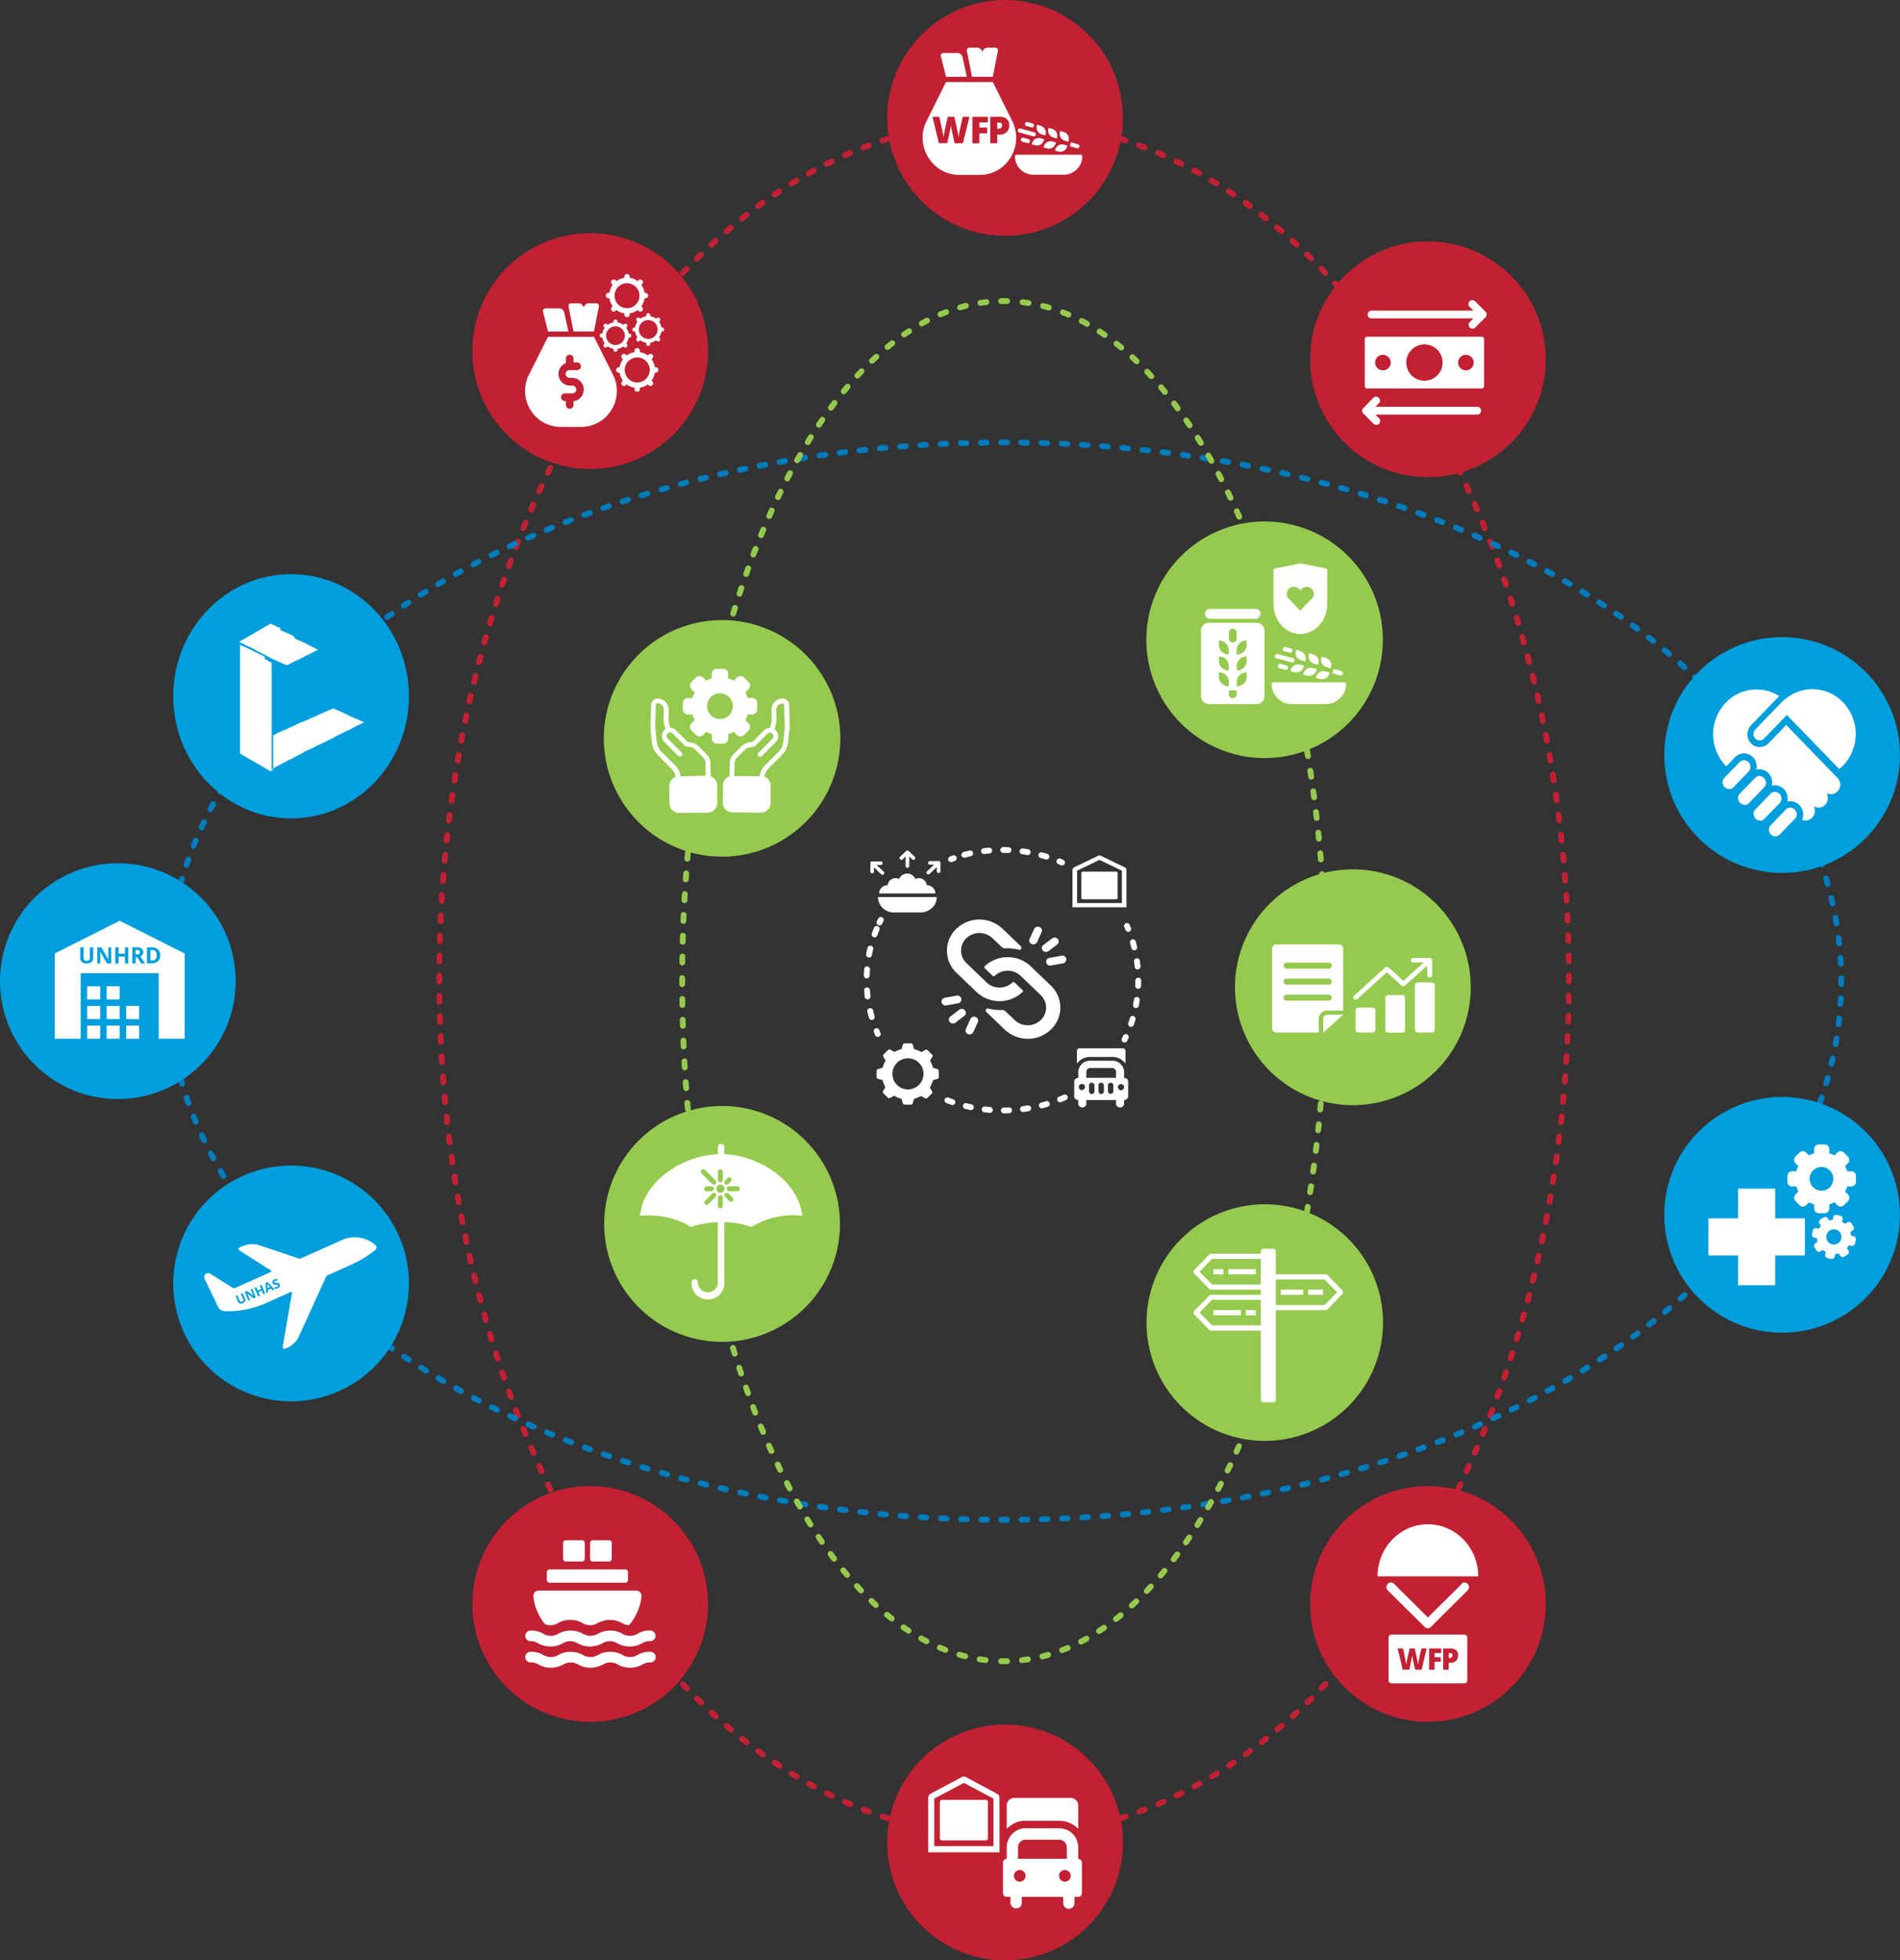 <svg xmlns="http://www.w3.org/2000/svg" viewBox="0 0 652.02 672.49"><rect x="0" y="0" width="652.02" height="672.49" fill="#333333" stroke="none"/><defs><style>.cls-1{fill:#fff;}.cls-10,.cls-11,.cls-12,.cls-2,.cls-3,.cls-4,.cls-5,.cls-6,.cls-7,.cls-8,.cls-9{fill:none;stroke-linecap:round;stroke-miterlimit:10;stroke-width:2px;}.cls-2,.cls-3,.cls-4,.cls-5,.cls-6{stroke:#fff;}.cls-2{stroke-dasharray:2.11 5.1;}.cls-4{stroke-dasharray:1.81 4.81;}.cls-5{stroke-dasharray:1.83 4.83;}.cls-6{stroke-dasharray:1.8 4.79;}.cls-7,.cls-8{stroke:#c22033;}.cls-7{stroke-dasharray:1.96 4.96;}.cls-10,.cls-9{stroke:#007bbb;}.cls-9{stroke-dasharray:1.98 4.97;}.cls-11,.cls-12{stroke:#96ca4f;}.cls-11{stroke-dasharray:2.07 5.07;}.cls-13{fill:#c22033;}.cls-14{fill:#009edd;}.cls-15{fill:#96ca4f;}</style></defs><title>elements</title><g id="Layer_2" data-name="Layer 2"><g id="Layer_1-2" data-name="Layer 1"><path class="cls-1" d="M360.6,353.23h0a11.5,11.5,0,0,1-15.77,0l-6.34-6.08a.68.68,0,0,1,0-1,.74.74,0,0,1,.71-.18,15.05,15.05,0,0,0,4.58.49,1.75,1.75,0,0,1,1.29.48l3.15,3a6.5,6.5,0,0,0,8.92,0,5.89,5.89,0,0,0,0-8.56h0l-6.88-6.62a6.49,6.49,0,0,0-8.91,0h0a.52.52,0,0,1-.68,0l-2.74-2.63a.47.47,0,0,1,0-.66,11.5,11.5,0,0,1,15.77,0l6.9,6.62a10.4,10.4,0,0,1,0,15.13"/><path class="cls-1" d="M331.65,321.84a6.48,6.48,0,0,1,8.92,0l3.16,3a1.75,1.75,0,0,0,1.29.49,15,15,0,0,1,4.58.48.75.75,0,0,0,.91-.5.72.72,0,0,0-.19-.68L344,318.57a11.5,11.5,0,0,0-15.77,0,10.4,10.4,0,0,0,0,15.13l6.89,6.61a11.5,11.5,0,0,0,15.77,0,.47.47,0,0,0,0-.66L348.15,337a.53.53,0,0,0-.69,0,6.49,6.49,0,0,1-8.91,0h0l-6.9-6.63a5.88,5.88,0,0,1,0-8.55h0"/><path class="cls-1" d="M359.78,326.31l3.07-2.34a1.3,1.3,0,0,0,.11-1.9,1.44,1.44,0,0,0-1.85-.2L358,324.22a1.3,1.3,0,0,0-.11,1.89,1.43,1.43,0,0,0,1.85.2"/><path class="cls-1" d="M364.14,327.88l-3.87.7A1.35,1.35,0,0,0,359,330a1.37,1.37,0,0,0,1.49,1.24,1.55,1.55,0,0,0,.31-.06l3.87-.69a1.34,1.34,0,1,0-.19-2.68,1.65,1.65,0,0,0-.32.06"/><path class="cls-1" d="M356.72,318h0a1.43,1.43,0,0,0-1.84.69l-1.57,3.46a1.32,1.32,0,0,0,.79,1.73,1.42,1.42,0,0,0,1.77-.66l1.57-3.45a1.33,1.33,0,0,0-.72-1.77"/><path class="cls-1" d="M324.75,344.9l3.87-.7a1.35,1.35,0,0,0,1.29-1.43,1.38,1.38,0,0,0-1.49-1.25,1.7,1.7,0,0,0-.31.06l-3.87.7a1.34,1.34,0,0,0-1.11,1.56,1.4,1.4,0,0,0,1.62,1.06"/><path class="cls-1" d="M332.17,354.74h0a1.41,1.41,0,0,0,1.84-.69l1.57-3.45a1.33,1.33,0,0,0-.79-1.74,1.43,1.43,0,0,0-1.77.67L331.45,353a1.32,1.32,0,0,0,.72,1.76"/><path class="cls-1" d="M329.18,346.38l-3.06,2.36a1.3,1.3,0,0,0-.17,1.89,1.44,1.44,0,0,0,1.9.21l3.07-2.35a1.31,1.31,0,0,0,.23-1.89,1.45,1.45,0,0,0-2-.22"/><path class="cls-2" d="M298.67,325.41a46.65,46.65,0,0,0,1.25,25.91"/><path class="cls-3" d="M300.82,353.71c.13.32.27.64.41,1m-.37-36.07c-.13.31-.25.62-.37.93s-.25.66-.37,1m2.13-5c-.15.3-.29.6-.43.9"/><path class="cls-4" d="M359.1,293.87a51.14,51.14,0,0,0-23.8-1.55"/><path class="cls-3" d="M327.31,294.4l-.93.35m6.56-2-1,.23-1,.25m33.53,2.66-.92-.4"/><path class="cls-5" d="M388.14,351.25a46.69,46.69,0,0,0-.11-30.33"/><path class="cls-3" d="M387.18,318.66l-.39-.92s0-.07-.05-.1m-.83,39c.15-.3.29-.6.43-.9"/><path class="cls-6" d="M325.14,377.46a53.26,53.26,0,0,0,40.28-1"/><path class="cls-1" d="M308.87,293.92l2.1-2h0a.74.74,0,0,1,.21-.13h0a.54.54,0,0,1,.22,0h0a.54.54,0,0,1,.22,0h0a.86.86,0,0,1,.2.13h0l2.1,2a.59.59,0,0,1,0,.86.64.64,0,0,1-.89,0l-1-1,0,3.29a.63.63,0,0,1-1.26,0l0-3.29-1,1a.64.64,0,0,1-.89,0,.59.59,0,0,1,0-.86"/><path class="cls-1" d="M307.34,301.25a2.91,2.91,0,0,1,1.22.27,3,3,0,0,1,5.55,0,2.91,2.91,0,0,1,1.22-.27,2.7,2.7,0,0,1,2.72,2.42h0a2.9,2.9,0,0,1,2.95,2.84H301.67a2.9,2.9,0,0,1,2.95-2.84h0a2.69,2.69,0,0,1,2.72-2.42"/><path class="cls-1" d="M319.82,311.45A5.55,5.55,0,0,1,316,313h-9.25a5.37,5.37,0,0,1-5.47-5.27h20.18a5.17,5.17,0,0,1-1.6,3.73"/><path class="cls-1" d="M322.72,296v2.86a.63.63,0,0,1-1.26,0v-1.39l-2.45,2.3a.64.64,0,0,1-.89,0,.6.6,0,0,1,0-.86l2.44-2.3h-1.44a.62.62,0,0,1-.63-.61.62.62,0,0,1,.63-.61h3a.69.69,0,0,1,.24,0h0a.76.76,0,0,1,.19.12h0a.66.66,0,0,1,.12.17v0a.59.59,0,0,1,.05.22Z"/><path class="cls-1" d="M298.72,296h0a.59.59,0,0,1,0-.22v0a.48.48,0,0,1,.12-.17h0a.71.71,0,0,1,.18-.12h0a.64.64,0,0,1,.24,0h3a.62.62,0,0,1,.63.61.62.62,0,0,1-.63.61h-1.45l2.45,2.3a.6.6,0,0,1,0,.86.65.65,0,0,1-.9,0l-2.44-2.3v1.39a.63.63,0,0,1-1.26,0Z"/><path class="cls-1" d="M385,309.79H369.62V298.68l7.69-3.69,7.69,3.69Zm1.16-12.17-8.11-3.91a1.33,1.33,0,0,0-1.48,0l-7.94,3.8-.17.11a1.14,1.14,0,0,0-.41.86v12.76h18.52V298.48a1.14,1.14,0,0,0-.41-.86"/><path class="cls-1" d="M371.07,299.44V308a.5.5,0,0,0,.52.48H383a.5.5,0,0,0,.52-.48v-8.52A.5.5,0,0,0,383,299H371.59a.5.5,0,0,0-.52.49"/><path class="cls-1" d="M311.5,373.72a5.34,5.34,0,1,1,5.43-5.34,5.38,5.38,0,0,1-5.43,5.34m10.19-7-1.16-.31a.64.64,0,0,1-.45-.44,8.85,8.85,0,0,0-.74-1.76.65.65,0,0,1,0-.62l.62-1.05a.62.62,0,0,0-.1-.77l-1.53-1.51a.67.67,0,0,0-.78-.1l-1,.59a.66.66,0,0,1-.64,0A9.31,9.31,0,0,0,314,360a.64.64,0,0,1-.45-.45l-.31-1.17a.65.65,0,0,0-.63-.47h-2.16a.65.65,0,0,0-.63.48l-.32,1.17a.68.68,0,0,1-.45.45,8.51,8.51,0,0,0-1.77.71.67.67,0,0,1-.63,0l-1.09-.63a.68.68,0,0,0-.79.1l-1.53,1.51a.64.64,0,0,0-.11.77l.62,1.05a.6.6,0,0,1,0,.63,8.74,8.74,0,0,0-.77,1.83.68.68,0,0,1-.46.44l-1.21.31a.65.65,0,0,0-.49.62v2.13a.63.63,0,0,0,.48.61l1.21.32a.64.64,0,0,1,.46.45,9.39,9.39,0,0,0,.71,1.7.67.67,0,0,1,0,.63l-.64,1.08a.62.62,0,0,0,.1.77l1.53,1.51a.65.65,0,0,0,.78.1l1.06-.6a.61.61,0,0,1,.64,0,9,9,0,0,0,1.89.78.64.64,0,0,1,.45.45l.32,1.17a.65.65,0,0,0,.62.48h2.17a.64.64,0,0,0,.62-.48l.32-1.17a.64.64,0,0,1,.45-.44,8.91,8.91,0,0,0,1.75-.71.67.67,0,0,1,.63,0l1.07.62a.68.68,0,0,0,.79-.1l1.53-1.51a.62.62,0,0,0,.1-.77l-.59-1a.6.6,0,0,1,0-.63,9.49,9.49,0,0,0,.8-1.88.66.66,0,0,1,.46-.44l1.16-.3a.64.64,0,0,0,.48-.62v-2.13a.63.63,0,0,0-.49-.61"/><path class="cls-1" d="M374.19,362.57h7.41a5.69,5.69,0,0,1,4.63,2.27v-4.38a.89.89,0,0,0-.93-.84H370.48a.88.88,0,0,0-.92.84v4.38a5.69,5.69,0,0,1,4.63-2.27"/><path class="cls-1" d="M384.61,374a1.06,1.06,0,1,1,1.15-1.05,1.11,1.11,0,0,1-1.15,1.05M383,369.74H372.8v-2.11a1.33,1.33,0,0,1,1.39-1.27h7.41a1.34,1.34,0,0,1,1.39,1.27Zm-.93,4.63a.89.89,0,0,1-.93.85.89.89,0,0,1-.92-.85v-2.1a.86.86,0,0,1,0-.16.91.91,0,0,1,.91-.69,1,1,0,0,1,.66.25.87.87,0,0,1,.26.44c0,.05,0,.11,0,.16Zm-3.24,0a.93.93,0,0,1-1.86,0v-2.1a.88.88,0,0,1,0-.16.91.91,0,0,1,.91-.69,1,1,0,0,1,.65.25.75.75,0,0,1,.26.44.88.88,0,0,1,0,.16Zm-3.24,0a.93.93,0,0,1-1.86,0v-2.1a.88.88,0,0,1,0-.16.91.91,0,0,1,.91-.69,1,1,0,0,1,.65.25.8.8,0,0,1,.26.44.88.88,0,0,1,0,.16Zm-4.4-.42a1.06,1.06,0,1,1,1.15-1.05,1.11,1.11,0,0,1-1.15,1.05m15.28-4a1.15,1.15,0,0,0-.23-.1,1.45,1.45,0,0,0-.47-.07v-2.11a4,4,0,0,0-4.16-3.79h-7.41a4,4,0,0,0-4.17,3.79v2.11a1.39,1.39,0,0,0-.46.07,1,1,0,0,0-.24.1,1.23,1.23,0,0,0-.69,1.09v5.06a1.33,1.33,0,0,0,1.39,1.26v1.3a1.3,1.3,0,0,0,1.36,1.23h.06a1.3,1.3,0,0,0,1.36-1.23v-1.3H383v1.3a1.31,1.31,0,0,0,1.36,1.23h.05a1.3,1.3,0,0,0,1.35-1.23v-1.3a1.33,1.33,0,0,0,1.39-1.26V371a1.22,1.22,0,0,0-.69-1.09"/><path class="cls-7" d="M538.36,329.72c-2.07-158-86.17-285.49-190.3-288.28"/><path class="cls-7" d="M338.62,41.53C235.1,46.28,152,174.29,150.78,332.2"/><path class="cls-7" d="M150.8,341.64c2.07,158,86.17,285.5,190.3,288.28"/><path class="cls-7" d="M350.54,629.83c103.52-4.74,186.64-132.76,187.84-290.67"/><path class="cls-8" d="M538.39,336.68v-2M343.58,630h2M150.76,334.68v2M345.58,41.4h-2"/><path class="cls-9" d="M350.55,521.32c154.11-2,278.42-82.09,281.27-181.26"/><path class="cls-9" d="M631.72,330.6C626.86,232.05,502,153,348.06,151.79"/><path class="cls-9" d="M338.61,151.82c-154.11,2-278.42,82.09-281.27,181.27"/><path class="cls-9" d="M57.44,342.54c4.86,98.55,129.69,177.63,283.65,178.81"/><path class="cls-10" d="M343.58,521.36h2M57.29,335.57v2M345.58,151.78h-2M631.86,337.57c0-.33,0-.67,0-1s0-.67,0-1"/><path class="cls-11" d="M455,330.46C453.52,207,406.55,107.31,348.15,103.39"/><path class="cls-11" d="M338.48,103.62C280.86,110.24,235,210.1,234.11,333"/><path class="cls-11" d="M234.14,342.68C235.64,466.2,282.61,565.83,341,569.75"/><path class="cls-11" d="M350.68,569.52C408.3,562.9,454.17,463,455,340.14"/><path class="cls-12" d="M455.06,337.61v-2.07M343.54,569.86h2.07M234.1,335.54v2.07M345.61,103.28h-2.07"/><path class="cls-13" d="M308.17,23.56A40.44,40.44,0,1,1,328,77.19a40.44,40.44,0,0,1-19.85-53.63"/><path class="cls-14" d="M21.88,372.5a40.44,40.44,0,1,1,54.49-17.37A40.44,40.44,0,0,1,21.88,372.5"/><path class="cls-14" d="M121.72,474.32a40.44,40.44,0,1,1,12.21-55.88,40.44,40.44,0,0,1-12.21,55.88"/><path class="cls-14" d="M140.29,236.88c1,23.12-16.2,42.74-38.51,43.82s-41.25-16.79-42.29-39.91S75.69,198.06,98,197s41.25,16.78,42.29,39.9"/><path class="cls-14" d="M630.13,380.82a40.44,40.44,0,1,1-54.49,17.36,40.44,40.44,0,0,1,54.49-17.36"/><path class="cls-14" d="M571.17,260.88a40.44,40.44,0,1,1,42.29,38.52,40.45,40.45,0,0,1-42.29-38.52"/><path class="cls-13" d="M494.74,83.09a40.44,40.44,0,1,1-44.88,35.46,40.45,40.45,0,0,1,44.88-35.46"/><path class="cls-13" d="M308.17,615.15A40.44,40.44,0,1,1,328,668.78a40.44,40.44,0,0,1-19.85-53.63"/><path class="cls-13" d="M175.1,150.17a40.45,40.45,0,1,1,57.16-2.31,40.46,40.46,0,0,1-57.16,2.31"/><path class="cls-13" d="M222.32,585.49a40.44,40.44,0,1,1,15.47-55.06,40.45,40.45,0,0,1-15.47,55.06"/><path class="cls-13" d="M529.68,542.29a40.44,40.44,0,1,1-47.58-31.72,40.43,40.43,0,0,1,47.58,31.72"/><path class="cls-15" d="M482.05,375a40.45,40.45,0,1,1,18.54-54.12A40.45,40.45,0,0,1,482.05,375"/><path class="cls-15" d="M211.94,234.29a40.58,40.58,0,1,1,16.86,54.86,40.57,40.57,0,0,1-16.86-54.86"/><path class="cls-15" d="M441,179.5a40.58,40.58,0,1,1-47,33,40.59,40.59,0,0,1,47-33"/><path class="cls-15" d="M474.21,448a40.58,40.58,0,1,1-45.89-34.47A40.58,40.58,0,0,1,474.21,448"/><path class="cls-15" d="M218.74,448a40.45,40.45,0,1,1,57.2.91,40.44,40.44,0,0,1-57.2-.91"/><path class="cls-1" d="M503.06,127.05a2.67,2.67,0,1,1,2.67-2.67,2.66,2.66,0,0,1-2.67,2.67m-14.25,3.56a6.23,6.23,0,1,1,6.24-6.23,6.23,6.23,0,0,1-6.24,6.23m-14.24-3.56a2.67,2.67,0,1,1,2.67-2.67,2.66,2.66,0,0,1-2.67,2.67m33.86-11.57H469.2a.85.85,0,0,0-.86.86v16.08a.85.85,0,0,0,.86.86h39.23a.85.85,0,0,0,.86-.86V116.34a.85.85,0,0,0-.86-.86"/><path class="cls-1" d="M507.07,139.55H472l1.24-1.24a1.34,1.34,0,0,0-1.89-1.89L467.84,140a1.26,1.26,0,0,0-.29.43s0,0,0,0a1.33,1.33,0,0,0-.09.49,1.37,1.37,0,0,0,.09.49s0,0,0,0a1.26,1.26,0,0,0,.29.43l3.52,3.53a1.36,1.36,0,0,0,.94.38,1.38,1.38,0,0,0,.95-.38,1.34,1.34,0,0,0,0-1.89L472,142.22h35.06a1.34,1.34,0,0,0,0-2.67"/><path class="cls-1" d="M510.09,107.38v0a1.4,1.4,0,0,0-.29-.44l-3.52-3.52a1.34,1.34,0,1,0-1.89,1.89l1.24,1.24H470.56a1.34,1.34,0,0,0,0,2.67h35.06l-1.24,1.25a1.33,1.33,0,0,0,1.89,1.88l3.52-3.52a1.21,1.21,0,0,0,.29-.44s0,0,0,0a1.28,1.28,0,0,0,.09-.48,1.3,1.3,0,0,0-.09-.49"/><path class="cls-1" d="M456,332.27H441.51a1,1,0,1,1,0-2.06H456a1,1,0,1,1,0,2.06m0,5.5H441.51a1,1,0,1,1,0-2.07H456a1,1,0,1,1,0,2.07m0,5.49H441.51a1,1,0,1,1,0-2.06H456a1,1,0,1,1,0,2.06M459.41,324H438.08a1.46,1.46,0,0,0-1.52,1.37v27.48a1.46,1.46,0,0,0,1.52,1.37h14.47v-4.81a2.91,2.91,0,0,1,3.05-2.74h5.33V325.4a1.45,1.45,0,0,0-1.52-1.37"/><path class="cls-1" d="M454.08,349.44v4.81l6.85-6.18H455.6a1.45,1.45,0,0,0-1.52,1.37"/><path class="cls-1" d="M475.9,333.52l5.06,4.57a.94.94,0,0,0,.62.22.82.82,0,0,0,.56-.2l7.63-6.88v3.25a.85.85,0,0,0,1.7,0v-5.1a.81.81,0,0,0-.85-.77H485a.77.77,0,1,0,0,1.53h3.61l-7,6.32-5-4.53a.9.9,0,0,0-.64-.22.86.86,0,0,0-.63.22l-10.72,9.67a.71.71,0,0,0,0,1.08.91.91,0,0,0,1.2,0Z"/><path class="cls-1" d="M470.83,345.64h-4.51c-.63,0-1.14.36-1.14.79v7c0,.44.51.79,1.14.79h4.51c.63,0,1.14-.35,1.14-.79v-7c0-.43-.51-.79-1.14-.79"/><path class="cls-1" d="M481,341.34h-4.45c-.63,0-1.14.35-1.14.79v11.34c0,.43.51.78,1.14.78H481c.63,0,1.14-.35,1.14-.78V342.13c0-.44-.51-.79-1.14-.79"/><path class="cls-1" d="M491.21,337H486.7c-.63,0-1.14.36-1.14.79v15.64c0,.44.51.79,1.14.79h4.51c.63,0,1.14-.35,1.14-.79V337.82c0-.43-.51-.79-1.14-.79"/><path class="cls-1" d="M370.92,53.06H348.78a.49.49,0,0,0-.48.49,6.32,6.32,0,0,0,6.26,6.38h10.58a6.32,6.32,0,0,0,6.26-6.38.48.48,0,0,0-.48-.49"/><path class="cls-1" d="M358.35,47.77l-1.19-.32a2.4,2.4,0,0,0-3,1.73l-.09.32,1.2.33a2.41,2.41,0,0,0,2.95-1.73Z"/><path class="cls-1" d="M358.09,50.59l1.19.32a2.4,2.4,0,0,0,3-1.73l.09-.32-1.2-.33a2.4,2.4,0,0,0-2.95,1.73Z"/><path class="cls-1" d="M362.05,51.67l1.19.32a2.4,2.4,0,0,0,2.95-1.73l.09-.32-1.2-.33a2.41,2.41,0,0,0-2.95,1.73Z"/><path class="cls-1" d="M357.51,46.1l1.2.33.08-.32a2.46,2.46,0,0,0-1.7-3l-1.2-.32-.08.32a2.45,2.45,0,0,0,1.7,3"/><path class="cls-1" d="M361.47,47.18l1.2.33.08-.32a2.45,2.45,0,0,0-1.7-3l-1.19-.32-.09.32a2.46,2.46,0,0,0,1.7,3"/><path class="cls-1" d="M365.43,48.26l1.2.33.09-.32a2.47,2.47,0,0,0-1.71-3l-1.19-.32-.09.32a2.46,2.46,0,0,0,1.7,3"/><path class="cls-1" d="M370.41,50.35a.69.69,0,0,0-.48-.86l-2.42-.66-.35,1.35,2.42.66a.67.67,0,0,0,.83-.49"/><path class="cls-1" d="M351.18,47.26a.68.68,0,0,0-.84.49.7.7,0,0,0,.48.85l1.76.48a.68.68,0,0,0,.84-.49.7.7,0,0,0-.48-.85Z"/><path class="cls-1" d="M352.24,43.22l1.76.48a.69.69,0,0,0,.84-.49.71.71,0,0,0-.49-.86l-1.76-.48a.67.67,0,0,0-.83.5.69.69,0,0,0,.48.85"/><path class="cls-1" d="M349.77,45.43l4.84,1.32a.68.68,0,0,0,.84-.49.7.7,0,0,0-.48-.85l-4.85-1.33a.67.67,0,0,0-.83.5.7.7,0,0,0,.48.85"/><path class="cls-1" d="M331.77,26.35l-1.47-6.76a1.78,1.78,0,0,0-1.74-1.42h-4.81a.9.9,0,0,0-.87,1.11l1.76,7.07Z"/><path class="cls-1" d="M337.13,26.35h3.56l1.77-8.93a.91.91,0,0,0-.88-1.07h-2.67a1.83,1.83,0,0,0-1.78,1.82,1.83,1.83,0,0,0-1.78-1.82h-2.67a.91.91,0,0,0-.89,1.07l1.77,8.93Z"/><path class="cls-1" d="M345.45,45.33a3.56,3.56,0,0,1-2.52.83h-.68v3h-2.42V40.06h3.1a3.75,3.75,0,0,1,2.55.75,2.72,2.72,0,0,1,.85,2.15,3.11,3.11,0,0,1-.88,2.37M339,42h-2.91v1.74h2.68v2h-2.68v3.43H333.7V40.06H339Zm-8.56,7.15h-2.86l-.86-4c0-.16-.1-.5-.2-1s-.15-.91-.19-1.24c0,.26-.08.6-.16,1s-.14.77-.21,1.11-.37,1.7-.9,4.1h-2.86L320,40.06h2.34l1,4.57c.22,1,.37,1.83.46,2.43.05-.43.14-1,.28-1.74s.27-1.33.38-1.81l.79-3.45h2.25l.76,3.45c.14.56.27,1.19.4,1.92s.22,1.26.27,1.63c.06-.47.2-1.27.44-2.41l1-4.59h2.33Zm17.27-6.94-7-14.08H324.64l-7,14.08a12.87,12.87,0,0,0,2.53,13.89A12.23,12.23,0,0,0,329.1,60h7.14a12.23,12.23,0,0,0,8.93-3.85,12.87,12.87,0,0,0,2.53-13.89"/><path class="cls-1" d="M342.88,42.05h-.63v2.1h.44a1.23,1.23,0,0,0,.87-.31,1.18,1.18,0,0,0,.32-.87c0-.61-.33-.92-1-.92"/><path class="cls-1" d="M196.81,137.59v1.32a1.31,1.31,0,1,1-2.62,0v-1.32h-.44a1.33,1.33,0,0,1,0-2.65h2.58a1.33,1.33,0,1,0,0-2.65h-.78a4,4,0,0,1-1.36-7.72V123a1.31,1.31,0,1,1,2.62,0v1.32h1.32a1.33,1.33,0,0,1,0,2.65h-2.58a1.33,1.33,0,1,0,0,2.65h.78a4,4,0,0,1,4,4,4,4,0,0,1-3.51,4m13.88-8.41-6.87-13.68H188.06l-6.87,13.68a12.44,12.44,0,0,0,2.48,13.51,12.07,12.07,0,0,0,8.77,3.73h7a12.07,12.07,0,0,0,8.77-3.73,12.46,12.46,0,0,0,2.48-13.51"/><path class="cls-1" d="M188.06,113.73h7l-1.44-6.57a1.75,1.75,0,0,0-1.71-1.38h-4.72a.88.88,0,0,0-.86,1.07Z"/><path class="cls-1" d="M200.32,113.73h3.49l1.74-8.68a.88.88,0,0,0-.87-1h-2.61a1.79,1.79,0,0,0-1.76,1.77,1.77,1.77,0,0,0-1.74-1.77h-2.63a.88.88,0,0,0-.86,1l1.73,8.68Z"/><path class="cls-1" d="M210.89,101.39a4.28,4.28,0,1,1,4.28,4.33,4.31,4.31,0,0,1-4.28-4.33m5.2,6.49v-.39a6,6,0,0,0,2.7-1.13l.28.27a.89.89,0,0,0,1.29,0,.93.93,0,0,0,0-1.31l-.27-.27a6.12,6.12,0,0,0,1.12-2.73h.38a.93.93,0,0,0,0-1.85h-.38a6.12,6.12,0,0,0-1.12-2.73l.27-.28a.93.93,0,0,0,0-1.31.91.91,0,0,0-1.29,0l-.28.28a6,6,0,0,0-2.7-1.14v-.38a.92.92,0,1,0-1.84,0v.38a6,6,0,0,0-2.7,1.14l-.27-.28a.92.92,0,0,0-1.3,0,.93.93,0,0,0,0,1.31l.27.28a6.24,6.24,0,0,0-1.12,2.73h-.38a.93.93,0,0,0,0,1.85h.38a6.24,6.24,0,0,0,1.12,2.73l-.27.27a1,1,0,0,0-.27.66.92.92,0,0,0,1.57.65l.27-.27a6,6,0,0,0,2.7,1.13v.39a.92.92,0,1,0,1.84,0"/><path class="cls-1" d="M214.39,126.87a4.29,4.29,0,1,1,4.29,4.33,4.31,4.31,0,0,1-4.29-4.33m5.2,6.49V133a6,6,0,0,0,2.71-1.13l.27.27a.9.9,0,0,0,1.3,0,.93.93,0,0,0,0-1.31l-.27-.27a6.24,6.24,0,0,0,1.12-2.73h.38a.93.93,0,0,0,0-1.85h-.38a6.14,6.14,0,0,0-1.12-2.73l.27-.28a.93.93,0,0,0,0-1.31.92.92,0,0,0-1.3,0l-.27.28a6,6,0,0,0-2.71-1.14v-.38a.92.92,0,1,0-1.83,0v.38a6,6,0,0,0-2.7,1.14l-.28-.28a.91.91,0,0,0-1.29,0,.93.93,0,0,0,0,1.31l.27.28a6,6,0,0,0-1.12,2.73h-.39a.93.93,0,0,0,0,1.85h.39a6.12,6.12,0,0,0,1.12,2.73l-.27.27a.93.93,0,0,0-.27.66.91.91,0,0,0,.27.65.89.89,0,0,0,1.29,0l.28-.27a6,6,0,0,0,2.7,1.13v.39a.92.92,0,1,0,1.83,0"/><path class="cls-1" d="M208,115.12a3.21,3.21,0,1,1,3.21,3.24,3.24,3.24,0,0,1-3.21-3.24m3.9,4.86v-.29a4.48,4.48,0,0,0,2-.85l.2.21a.69.69,0,0,0,1-1l-.21-.21a4.62,4.62,0,0,0,.85-2h.28a.7.7,0,0,0,0-1.39h-.28a4.62,4.62,0,0,0-.85-2l.21-.21a.69.69,0,0,0-1-1l-.2.21a4.48,4.48,0,0,0-2-.85v-.29a.69.69,0,1,0-1.38,0v.29a4.48,4.48,0,0,0-2,.85l-.2-.21a.69.69,0,0,0-1,0,.71.71,0,0,0-.2.49.7.7,0,0,0,.2.49l.21.21a4.6,4.6,0,0,0-.84,2h-.29a.7.7,0,0,0,0,1.39h.29a4.6,4.6,0,0,0,.84,2l-.21.21a.7.7,0,0,0-.2.49.71.71,0,0,0,.2.49.69.69,0,0,0,1,0l.2-.21a4.48,4.48,0,0,0,2,.85V120a.69.69,0,1,0,1.38,0"/><path class="cls-1" d="M219.24,113a3.22,3.22,0,1,1,3.21,3.25,3.23,3.23,0,0,1-3.21-3.25m3.9,4.87v-.29a4.39,4.39,0,0,0,2-.85l.21.21a.68.68,0,0,0,1,0,.71.71,0,0,0,0-1l-.2-.2a4.6,4.6,0,0,0,.84-2h.29a.7.7,0,0,0,0-1.39H227a4.6,4.6,0,0,0-.84-2l.2-.21a.69.69,0,0,0,0-1,.68.68,0,0,0-1,0l-.21.2a4.61,4.61,0,0,0-2-.85v-.29a.69.69,0,1,0-1.37,0v.29a4.61,4.61,0,0,0-2,.85l-.21-.2a.68.68,0,0,0-1,0,.7.7,0,0,0,0,1l.2.21a4.6,4.6,0,0,0-.84,2h-.29a.7.7,0,0,0,0,1.39h.29a4.6,4.6,0,0,0,.84,2l-.2.2a.71.71,0,0,0,0,1,.68.68,0,0,0,1,0l.21-.21a4.39,4.39,0,0,0,2,.85v.29a.69.69,0,1,0,1.37,0"/><path class="cls-1" d="M194.16,535.65h5.58a.92.92,0,0,0,.93-.91v-5.47a.92.92,0,0,0-.93-.91h-5.58a.92.92,0,0,0-.93.91v5.47a.92.92,0,0,0,.93.91"/><path class="cls-1" d="M203.45,535.65H209a.92.92,0,0,0,.93-.91v-5.47a.92.92,0,0,0-.93-.91h-5.58a.92.92,0,0,0-.93.91v5.47a.92.92,0,0,0,.93.91"/><path class="cls-1" d="M188.89,557.52a4.41,4.41,0,0,0,2.52-.69,8,8,0,0,1,4.29-1.13,8.12,8.12,0,0,1,4.31,1.13,4.91,4.91,0,0,0,5,0,8.75,8.75,0,0,1,8.6,0,4.41,4.41,0,0,0,2.26.68,18.21,18.21,0,0,0,4.28-9.86,1.83,1.83,0,0,0-1.86-2H184.88a1.83,1.83,0,0,0-1.86,2,18.09,18.09,0,0,0,4,9.49,4,4,0,0,0,1.88.38"/><path class="cls-1" d="M223,566.63a8,8,0,0,0-4.3,1.14,5,5,0,0,1-5,0,8.66,8.66,0,0,0-8.59,0,5,5,0,0,1-5,0,8.66,8.66,0,0,0-8.59,0,5,5,0,0,1-5,0,8,8,0,0,0-4.29-1.14,1.83,1.83,0,1,0,0,3.65,4.35,4.35,0,0,1,2.51.69,8.75,8.75,0,0,0,8.6,0,4.93,4.93,0,0,1,5,0,8.75,8.75,0,0,0,8.6,0,4.93,4.93,0,0,1,5,0,8.75,8.75,0,0,0,8.6,0,4.38,4.38,0,0,1,2.52-.69,1.83,1.83,0,1,0,0-3.65"/><path class="cls-1" d="M182.08,563a4.35,4.35,0,0,1,2.51.69,8.75,8.75,0,0,0,8.6,0,4.93,4.93,0,0,1,5,0,8.75,8.75,0,0,0,8.6,0,4.93,4.93,0,0,1,5,0,8.75,8.75,0,0,0,8.6,0A4.41,4.41,0,0,1,223,563a1.83,1.83,0,1,0,0-3.65,8,8,0,0,0-4.3,1.14,5,5,0,0,1-5,0,8.66,8.66,0,0,0-8.59,0,5,5,0,0,1-5,0,8.66,8.66,0,0,0-8.59,0,5,5,0,0,1-5,0,8,8,0,0,0-4.29-1.14,1.83,1.83,0,1,0,0,3.65"/><path class="cls-1" d="M188.58,542.94h26a.92.92,0,0,0,.92-.91v-2.74a.92.92,0,0,0-.92-.91h-26a.92.92,0,0,0-.92.91V542a.92.92,0,0,0,.92.91"/><path class="cls-1" d="M427.81,221.26a3.26,3.26,0,0,1-3.27,3.26h-.13V223a3.26,3.26,0,0,1,3.26-3.27h.14Zm0,5.44a3.27,3.27,0,0,1-3.27,3.27h-.13v-1.5a3.27,3.27,0,0,1,3.26-3.27h.14Zm0,5.44a3.26,3.26,0,0,1-3.27,3.27h-.13v-1.5a3.26,3.26,0,0,1,3.26-3.26h.14Zm-3.4,6a1.36,1.36,0,1,1-2.72,0v-1a.34.34,0,0,1,.34-.34h2a.34.34,0,0,1,.34.34Zm-6.13-6v-1.49h.14a3.27,3.27,0,0,1,3.27,3.26v1.5h-.14a3.27,3.27,0,0,1-3.27-3.27m0-6.94h.14a3.28,3.28,0,0,1,3.27,3.27V230h-.14a3.28,3.28,0,0,1-3.27-3.27Zm0-5.44h.14a3.27,3.27,0,0,1,3.27,3.27v1.49h-.14a3.27,3.27,0,0,1-3.27-3.26Zm3.41-2.72a1.36,1.36,0,0,1,2.72,0v2a1.36,1.36,0,1,1-2.72,0Zm9.52-3.4H414.88a2.73,2.73,0,0,0-2.72,2.72v22.45a2.73,2.73,0,0,0,2.72,2.72h16.33a2.72,2.72,0,0,0,2.72-2.72V216.36a2.72,2.72,0,0,0-2.72-2.72"/><path class="cls-1" d="M415.22,212.28h15.65a1.7,1.7,0,0,0,0-3.4H415.22a1.7,1.7,0,0,0,0,3.4"/><path class="cls-1" d="M461.4,234.08H436.92a.53.53,0,0,0-.53.53,6.91,6.91,0,0,0,6.92,6.92H455a6.92,6.92,0,0,0,6.92-6.92.53.53,0,0,0-.53-.53"/><path class="cls-1" d="M447.5,228.35l-1.32-.36a2.67,2.67,0,0,0-3.26,1.89l-.09.35,1.32.35a2.66,2.66,0,0,0,3.26-1.88Z"/><path class="cls-1" d="M447.21,231.4l1.32.35a2.66,2.66,0,0,0,3.26-1.88l.09-.35-1.32-.35a2.66,2.66,0,0,0-3.26,1.88Z"/><path class="cls-1" d="M451.59,232.57l1.32.36a2.66,2.66,0,0,0,3.26-1.88l.09-.35-1.32-.36a2.66,2.66,0,0,0-3.26,1.88Z"/><path class="cls-1" d="M446.57,226.53l1.32.36.1-.35a2.66,2.66,0,0,0-1.88-3.26l-1.33-.36-.09.36a2.65,2.65,0,0,0,1.88,3.25"/><path class="cls-1" d="M451,227.71l1.32.35.1-.35a2.66,2.66,0,0,0-1.88-3.26l-1.33-.35-.09.35a2.66,2.66,0,0,0,1.88,3.26"/><path class="cls-1" d="M455.33,228.88l1.33.36.09-.36a2.65,2.65,0,0,0-1.88-3.25l-1.33-.36-.09.35a2.66,2.66,0,0,0,1.88,3.26"/><path class="cls-1" d="M460.84,231.14a.76.76,0,0,0-.54-.93l-2.67-.71-.39,1.46,2.67.71a.76.76,0,0,0,.93-.53"/><path class="cls-1" d="M439.57,227.79a.76.76,0,1,0-.39,1.46l1.94.52a.76.76,0,0,0,.4-1.46Z"/><path class="cls-1" d="M440.74,223.41l1.95.52a.76.76,0,0,0,.39-1.46l-1.95-.52a.75.75,0,0,0-.92.53.76.76,0,0,0,.53.93"/><path class="cls-1" d="M438,225.81l5.36,1.43a.76.76,0,0,0,.39-1.46l-5.36-1.43a.75.75,0,0,0-.92.53.76.76,0,0,0,.53.93"/><path class="cls-1" d="M450.05,205.5l-.41.39-3.24,3.39a.3.3,0,0,1-.41,0l-3.24-3.39-.41-.39a2.51,2.51,0,0,1,0-3.56,2.47,2.47,0,0,1,3.39.05l.5.46.49-.46a2.47,2.47,0,0,1,3.39-.05,2.51,2.51,0,0,1,0,3.56M455,195l-8.64-1.7a.41.41,0,0,0-.22,0l-8.65,1.7a.57.57,0,0,0-.47.56v11.64c0,5.68,4.21,10.29,9.23,10.29s9.22-4.61,9.22-10.29V195.51A.57.57,0,0,0,455,195"/><path class="cls-1" d="M253,408.64h-2.66a.84.84,0,1,1,0-1.67H253a.84.84,0,1,1,0,1.67M251.41,412a.79.79,0,0,1-1.13,0l-1.43-1.44a.8.8,0,0,1,1.13-1.13l1.43,1.44a.79.79,0,0,1,0,1.13m-4.19-2.82a1.4,1.4,0,1,1,1.39-1.39,1.39,1.39,0,0,1-1.39,1.39m.83,4.47a.83.83,0,1,1-1.66,0v-2.8a.83.83,0,1,1,1.66,0Zm-2.45-3.09L243,413.15a.8.8,0,0,1-1.13-1.13l2.56-2.59a.8.8,0,0,1,1.13,0,.83.83,0,0,1,0,1.15m-.6-2.78h0a.83.83,0,0,1-.83.83h-1.66a.84.84,0,0,1-.84-.83h0a.84.84,0,0,1,.84-.83h1.66a.83.83,0,0,1,.83.83m-4.19-6.45a.84.84,0,0,1,1.19,0l3.59,3.61a.87.87,0,0,1,0,1.2.85.85,0,0,1-1.2,0l-3.58-3.61a.85.85,0,0,1,0-1.2m5.58.59a.83.83,0,0,1,1.66,0v2.79a.83.83,0,1,1-1.66,0Zm2.45,3.1.9-.91a.79.79,0,0,1,1.13,0,.81.81,0,0,1,0,1.14l-.92.9a.76.76,0,0,1-1.11,0,.8.8,0,0,1,0-1.13m26.27,10.6c-2-10.71-13.58-18-23.51-19.45a19.26,19.26,0,0,0-2.46-.21c-.18,0-.38,0-.56,0v-2.49a1.1,1.1,0,0,0-1.1-1.1,1.11,1.11,0,0,0-1.09,1.1V396a2.91,2.91,0,0,0-.52,0,19.58,19.58,0,0,0-2.5.21c-10,1.43-21.57,8.76-23.5,19.45l-.26,1.37,1.39-.07c5.84-.27,11.55,1.08,15.66,3.71l.46.29.5-.18a30.15,30.15,0,0,1,8.32-1.49h.45v20.61a3.43,3.43,0,1,1-6.86,0,1.09,1.09,0,1,0-2.18,0,5.64,5.64,0,1,0,11.27,0V419.26h.46a28.57,28.57,0,0,1,8.32,1.49l.5.18.45-.29A27.39,27.39,0,0,1,274,416.94l1.38.07Z"/><rect class="cls-1" x="29.92" y="351.83" width="4.46" height="4.5"/><rect class="cls-1" x="29.92" y="345.09" width="4.46" height="4.5"/><rect class="cls-1" x="29.92" y="338.34" width="4.46" height="4.5"/><rect class="cls-1" x="36.61" y="338.34" width="4.46" height="4.5"/><rect class="cls-1" x="36.61" y="351.83" width="4.46" height="4.5"/><rect class="cls-1" x="36.61" y="345.09" width="4.46" height="4.5"/><rect class="cls-1" x="43.3" y="351.83" width="4.46" height="4.5"/><rect class="cls-1" x="43.3" y="345.09" width="4.46" height="4.5"/><path class="cls-1" d="M52.21,325.92H51.6v3.58h.49c1.12,0,1.67-.6,1.67-1.81s-.51-1.77-1.55-1.77"/><path class="cls-1" d="M47.73,326.09a1.61,1.61,0,0,0-.83-.17h-.35v1.49h.38a1.47,1.47,0,0,0,.81-.19.66.66,0,0,0,.26-.58.59.59,0,0,0-.27-.55"/><path class="cls-1" d="M54.2,329.74a3.11,3.11,0,0,1-2.21.72H50.44V325h1.71a2.87,2.87,0,0,1,2.08.72,2.62,2.62,0,0,1,.74,2,2.72,2.72,0,0,1-.77,2.08m-5.73.72-1.3-2.11h-.62v2.11H45.4V325H47a2.69,2.69,0,0,1,1.64.41,1.66,1.66,0,0,1,.27,2.11,1.87,1.87,0,0,1-.75.59l1.6,2.39Zm-4.45,0H42.87v-2.37H40.71v2.37H39.55V325h1.16v2.16h2.16V325H44Zm-5.84,0H36.71l-2.38-4.16h0c.05.74.07,1.26.07,1.58v2.58h-1V325H34.8l2.37,4.12h0c0-.71,0-1.22,0-1.51V325h1ZM32,328.52a2,2,0,0,1-.27,1.07,1.72,1.72,0,0,1-.78.7,2.67,2.67,0,0,1-1.21.25,2.29,2.29,0,0,1-1.63-.54,2,2,0,0,1-.59-1.49V325h1.16v3.37a1.4,1.4,0,0,0,.25.93,1,1,0,0,0,.84.3,1,1,0,0,0,.82-.3,1.43,1.43,0,0,0,.26-.94V325H32Zm9.07-12.66L18.77,327.1v29.23h8.92V333.85H54.45v22.48h8.92V327.1Z"/><path class="cls-1" d="M91.74,440.43c0,.19.08.67.16,1.44l.77-.33-.79-.93c-.06-.08-.11-.13-.14-.18"/><path class="cls-1" d="M96,441.37a1.36,1.36,0,0,1-.7.56,1.92,1.92,0,0,1-.91.18l-.25-.58a2.63,2.63,0,0,0,.59,0,1.56,1.56,0,0,0,.4-.1.64.64,0,0,0,.28-.21.31.31,0,0,0,0-.28.31.31,0,0,0-.11-.14l-.2-.07-.47,0a1.74,1.74,0,0,1-.51-.07,1.06,1.06,0,0,1-.33-.18.81.81,0,0,1-.23-.33.83.83,0,0,1,0-.72,1.17,1.17,0,0,1,.64-.54,2,2,0,0,1,.46-.13,3.84,3.84,0,0,1,.5,0v.57a2.64,2.64,0,0,0-.45,0,1.68,1.68,0,0,0-.32.09.45.45,0,0,0-.24.2.28.28,0,0,0,0,.25.27.27,0,0,0,.1.13.54.54,0,0,0,.17.07,4.77,4.77,0,0,0,.48,0,1.64,1.64,0,0,1,.74.15.83.83,0,0,1,.36.42.85.85,0,0,1,0,.76m-2.42,1.24L93,442l-1.07.46.08.79-.67.29-.22-3.4.77-.33,2.3,2.52ZM90.38,444l-.54-1.27-1.16.49.54,1.28-.63.26-1.25-2.94.63-.27.49,1.15,1.16-.49L89.13,441l.63-.26L91,443.7Zm-3.32,1.41-2.23-1.68h0c.19.38.33.65.4.82l.59,1.39-.56.24L84,443.2l.78-.33L87,444.53h0c-.18-.37-.3-.64-.37-.8L86,442.33l.56-.24,1.25,3Zm-3.15,1.23a1.68,1.68,0,0,1-.6.41,1.32,1.32,0,0,1-1,.08,1.1,1.1,0,0,1-.66-.66l-.8-1.9.62-.26.77,1.8a.77.77,0,0,0,.34.44.63.63,0,0,0,.53,0,.59.59,0,0,0,.37-.35.84.84,0,0,0-.07-.56l-.77-1.8.62-.26.81,1.9a1.12,1.12,0,0,1,.1.64,1,1,0,0,1-.26.55m45-19.44a1.29,1.29,0,0,0-.16-.17,10.7,10.7,0,0,0-11.42-1.67L103,431.79a.27.27,0,0,1-.23,0L88.48,427a9.06,9.06,0,0,0-6.33,1,.54.54,0,0,0-.23.72.58.58,0,0,0,.18.2l10.83,6.89a.31.31,0,0,1,.09.44.28.28,0,0,1-.14.12L80.77,441.8a1.07,1.07,0,0,1-1-.07l-7.64-4.8a1.34,1.34,0,0,0-1.92,1.72l4.62,9.65a2.58,2.58,0,0,0,2.25,1.48A32.21,32.21,0,0,0,91.35,447l8.41-3.79a.33.33,0,0,1,.43.16.41.41,0,0,1,0,.19L97,462.08a.54.54,0,0,0,.44.62.47.47,0,0,0,.26,0,8.49,8.49,0,0,0,4.51-3.5l9.8-21.44a.31.31,0,0,1,.16-.16l8.16-3.66a37.06,37.06,0,0,0,8.43-5.13,1.16,1.16,0,0,0,.22-1.63"/><path class="cls-1" d="M90.86,226.1v0h0s.06,0,.09,0h0s.08,0,.11.06h0s.09,0,.11.07h0s0,0,.08.05h0s.08,0,.11.06h0s.09,0,.11.06h0s.09,0,.11.07h0s.05,0,.07,0h0s.08,0,.11.06h0s.09,0,.11.07h0s0,0,.07.05,0,0,0,0,.06,0,.08.05h0s.09,0,.11.06h0s.09,0,.12.07h0a.18.18,0,0,1,.07.05h0s.08,0,.11.06h0s.09,0,.12.07h0s.1,0,.12.07h0a.18.18,0,0,1,.07,0h0s.09,0,.11.06h0s.09,0,.12.07h0l.07.05s0,0,0,0a.16.16,0,0,1,.08.05h0s.11.08.11.14a1.15,1.15,0,0,0,0,.32V264.3a1.08,1.08,0,0,0,0,.31c0,.08-.09,0-.15.05a8.82,8.82,0,0,1-1.28-.7c-3.07-1.76-6.13-3.54-9.2-5.31a.91.91,0,0,1-.23-.17v-37.2a.07.07,0,0,1,.11,0h0s.09,0,.12.07h0s.05,0,.07,0h0s.09,0,.11.07h0s.09,0,.12.07h0s.1,0,.12.06h0s0,0,.07,0h0s.09,0,.12.07h0s.09,0,.12.06h0l.07,0s0,0,0,0a.1.1,0,0,1,.08,0h0s.08,0,.11.07h0s.1,0,.12.06h0s0,0,.07,0v0h0s.06,0,.09.05.08,0,.11.06h0s.1,0,.12.06h0s0,0,.08,0h0s.08,0,.11.06h0s.09,0,.11.06h0s.09,0,.11.07h0s0,0,.08.05h0s.08,0,.11.06h0s.09,0,.11.06h0l.06,0s0,0,0,0,.06,0,.09.05h0s.08,0,.11.06h0s.09,0,.11.07h0s0,0,.07,0v0h0a.11.11,0,0,1,.09,0h0s.09,0,.11.06h0s.09,0,.11.07h0a.18.18,0,0,1,.07.05h0s.08,0,.11.06h0s.09,0,.11.07h0s.1,0,.12.07h0a.18.18,0,0,1,.07,0h0s.09,0,.11.06h0s.09,0,.12.07h0s.1,0,.12.07h0s0,0,.07,0,.09,0,.12.06h0s.1,0,.12.07h0a.18.18,0,0,1,.07.05h0s.08,0,.11.06h0s.09,0,.12.07h0s.1,0,.12.07h0a.18.18,0,0,1,.07,0h0s.08,0,.11.06h0s.08,0,.11.07h0s.1,0,.12.07h0s0,0,.08,0h0s.08,0,.11.07h0s.09,0,.11.07h0a.18.18,0,0,1,.07,0v0h0a.26.26,0,0,1,.09.05s.08,0,.11.07h0s.09,0,.11.07h0s0,0,.07,0h0s.08,0,.11.07h0s.09,0,.11.07h0s.09,0,.11.06h0s0,0,.07,0h0s.08,0,.11.07h0s.09,0,.11.06h0s.1,0,.11.07h0s0,0,.07,0h0s.09,0,.11.06h0s.09,0,.12.06h0s0,0,.07,0v0h0a.1.1,0,0,1,.08.05h0s.09,0,.12.06h0s.1,0,.12.06h0s0,0,.07,0h0s.08,0,.11.06h0s.09,0,.12.06h0s.1,0,.12.07h0s.05,0,.07.05h0s.08,0,.11.06h0s.09,0,.12.06h0s.1,0,.12.07h0s0,0,.08.05.18,0,.22.12h0s0,0,.07,0"/><path class="cls-1" d="M101,218.92s0,0,0,0,.06,0,.09,0,.08,0,.11.06h0s.1,0,.12.07h0a.18.18,0,0,1,.07.05h0s.06,0,.09.05h0s.08,0,.11.07h0s.09,0,.11.07h0l.08,0h0s.08,0,.11.06h0s.09,0,.11.07h0s.09,0,.11.07h0a.1.1,0,0,1,.08,0h0s.08,0,.11.07h0s.09,0,.11.07h0s0,0,.06,0,0,0,0,0a.19.19,0,0,1,.09.05h0s.09,0,.11.07h0s.09,0,.11.07h0s0,0,.07,0v0h0l.08,0h0s.09,0,.11.07h0s.09,0,.12.06h0s0,0,.07,0h0s.09,0,.11.07h0s.09,0,.12.06h0s.1,0,.12.07h0s0,0,.07,0h0s.09,0,.12.06h0s.09,0,.12.06h0s.05,0,.07,0,0,0,0,0a.09.09,0,0,1,.08.05h0s.09,0,.12.06h0s.1,0,.12.06h0s0,0,.07,0h0s.08,0,.11.06h0s.08,0,.11.06h0s.1,0,.12.07h0s0,0,.08.05h0s.08,0,.11.06h0s.09,0,.11.06h0s.09,0,.11.07h0s.06,0,.08.05h0s.08,0,.11.06h0s.09,0,.11.07h0l.06,0v0h0a.11.11,0,0,1,.09,0h0s.09,0,.11.06h0s.09,0,.11.07h0s0,0,.07.05h0s.08,0,.11.06h0s.09,0,.11.06h0s.09,0,.11.07h0a.18.18,0,0,1,.07.05h0s.09,0,.11.06h0s.09,0,.12.07h0l.07,0s0,0,0,0,.06,0,.08,0,.09,0,.12.06h0s.09,0,.12.07h0a.18.18,0,0,1,.07.05h0s.06,0,.08.05h0s.09,0,.12.07h0s.1,0,.12.07h0a.18.18,0,0,1,.07,0h0s.08,0,.11.06h0s.09,0,.12.07h0s.1,0,.12.07h0s0,0,.08,0h0s.08,0,.11.07h0s.1,0,.12.07h0a.18.18,0,0,1,.07.05s0,0,0,0a.26.26,0,0,1,.09.05s.08,0,.11.07h0s.09,0,.11.07h0a.1.1,0,0,1,.07,0v0h0a.15.15,0,0,1,.09.06h0s.09,0,.11.07h0s.09,0,.11.06h0s0,0,.07,0h0s.08,0,.11.07h0s.09,0,.11.06h0l.06,0s0,0,0,0a.1.1,0,0,1,.08,0h0s0,.08,0,.1h0v0s0,0-.07,0h0s-.08,0-.12.06h0s-.09,0-.11.06h0s0,0-.08,0h0c0,.06-.08,0-.12.07h0s-.08,0-.12.06h0s-.09,0-.11.07h0s0,0-.07,0h0c0,.05-.08,0-.12.06h0s-.09,0-.11.07h0a.1.1,0,0,1-.07,0h0s-.08,0-.12.06h0s-.08,0-.12.07h0s-.09,0-.11.06h0a.1.1,0,0,1-.07,0h0c0,.05-.08,0-.12.07h0c0,.05-.09,0-.12.07s0,.05-.08.05h0a.18.18,0,0,1-.07.05h0c0,.05-.08,0-.12.07h0s-.09,0-.12.06h0a.18.18,0,0,1-.07,0h0c0,.05-.08,0-.12.07h0s-.09,0-.12.06h0a.09.09,0,0,1-.08.05h0a.18.18,0,0,1-.07.05h0c0,.05-.08,0-.12.07h0s-.09,0-.12.06h0s0,.05-.07.05h0c0,.06-.08,0-.12.07h0s-.09,0-.12.06h0s-.08,0-.11.06h0l-.07,0h0c0,.05-.08,0-.12.06h0s-.08,0-.11.06h0a.1.1,0,0,1-.08.05h0v0l-.07,0h0s-.09,0-.12.06h0s-.08,0-.11.07h0s0,0-.07,0h0c0,.05-.08,0-.12.06h0s-.08,0-.11.07l-.08.05h0v0s0,0-.07,0h0s-.08,0-.11.07h0s-.08,0-.11.07h0a.1.1,0,0,1-.07,0h0c0,.05-.07,0-.11.07h0c0,.05-.08,0-.11.07h0s-.05.05-.08.05h0s0,0-.07.05h0c0,.05-.08,0-.11.07h0s-.08,0-.11.06h0a.1.1,0,0,1-.07,0h0s-.08,0-.11.07h0s-.08,0-.11.07h0s-.08,0-.11.06h0s0,0-.07,0h0c0,.05-.08,0-.11.07h0s-.08,0-.11.06h0s0,.05-.08.05h0l0,0-.06,0h0s-.08,0-.11.07h0s-.08,0-.11.06h0s0,0-.07,0h0c0,.06-.08,0-.11.07h0s-.08,0-.11.06h0s0,.05-.08.05h0c0,.06-.08.05-.11.07h0s-.08,0-.11.06h0s-.08,0-.11.06h0s0,0-.08,0h0c0,.06-.08,0-.11.07h0s-.08,0-.11.06h0s-.08,0-.11.07h0s0,0-.08,0h0c0,.05-.08,0-.11.06h0s-.08,0-.11.07h0a.26.26,0,0,1-.09,0h0v0l-.07,0h0s-.08,0-.11.07h0s-.09,0-.11.07h0s0,0-.08,0h0c0,.05-.08,0-.11.07h0c0,.05-.08,0-.11.07h0s-.05.05-.09.05h0a.18.18,0,0,1-.07.05h0s-.08,0-.11.07h0s-.09,0-.11.06h0l-.08,0h0c0,.05-.08,0-.12.07h0c0,.05-.08,0-.11.07h0s-.05.05-.09.05h0a.18.18,0,0,1-.07.05h0c0,.05-.08,0-.12.07h0s-.09,0-.11.06h0s0,0-.08,0h0c0,.06-.08,0-.12.07h0s-.08,0-.12.06h0s-.09,0-.11.06h0s0,.05-.07.05h0c0,.06-.08,0-.12.07h0s-.09,0-.11.06h0a.09.09,0,0,1-.08.05h0v0l-.07,0h0s-.08,0-.12.06h0s-.09,0-.12.06h0s-.08,0-.11,0h0s-.1,0-.12-.07h0s0,0-.08-.05h0s-.08,0-.11-.06h0s-.09,0-.11-.07h0l-.07,0h0a.26.26,0,0,1-.09,0h0s-.08,0-.11-.06h0s-.09,0-.11-.07h0l-.08,0s0,0,0,0h0s-.06,0-.08,0-.09,0-.11-.07h0s-.09,0-.11-.07h0a.1.1,0,0,1-.07,0h0s-.08,0-.11-.06h0s-.09,0-.11-.07h0s-.09,0-.11-.06h0a.1.1,0,0,1-.07,0h0s-.09,0-.11-.07h0s-.09,0-.12-.07h0l-.08,0s0,0,0,0h0a.1.1,0,0,1-.07,0h0s-.09,0-.12-.07h0s-.09,0-.12-.06h0s0,0-.07,0v0h0a.12.12,0,0,1-.08-.06h0s-.09,0-.12-.06h0s-.1,0-.12-.06h0s0,0-.07,0h0s-.08,0-.11-.07h0s-.09,0-.12-.06h0l-.07,0s0,0,0-.05h0s0,0-.08,0h0s-.08,0-.11-.06h0s-.09,0-.11-.06h0s0,0-.07,0v0h0s-.06,0-.09-.05-.08,0-.11-.06h0s-.09,0-.11-.07h0s-.05,0-.08,0h0s-.08,0-.11-.06h0s-.09,0-.11-.06h0s-.09,0-.11-.07h0s0,0-.07,0h0s-.08,0-.11-.06h0s-.09,0-.11-.06h0s0,0-.08,0,0,0,0,0h0s0,0-.07-.05h0s-.09,0-.11-.06h0s-.09,0-.12-.07h0l-.07,0v0h0a.1.1,0,0,1-.08-.05h0s-.09,0-.12-.06h0s-.09,0-.12-.07h0a.18.18,0,0,1-.07,0h0s-.09,0-.11-.06h0s-.09,0-.12-.07h0s-.1,0-.12-.07h0a.18.18,0,0,1-.07-.05h0s-.08,0-.11-.06h0s-.09,0-.12-.07h0s-.1,0-.12-.07h0s0,0-.08,0h0s-.08,0-.11-.06h0s-.1,0-.12-.07h0a.18.18,0,0,1-.07-.05h0s-.06,0-.09-.05h0s-.08,0-.11-.07h0s-.09,0-.11-.07h0l-.08-.05h0s-.08,0-.11-.06h0s-.09,0-.11-.07h0s-.09,0-.11-.07h0a.1.1,0,0,1-.08,0h0s-.08,0-.11-.07h0s-.09,0-.11-.07h0s0,0-.06,0l0,0h0l-.08-.05h0s-.09,0-.11-.07h0s-.09,0-.11-.06h0s0,0-.07,0v0h0a.16.16,0,0,1-.08-.06h0s-.09,0-.11-.07h0s-.09,0-.12-.06h0s0,0-.07,0h0s-.09,0-.11-.07h0s-.09,0-.12-.06h0s-.1,0-.12-.07h0s-.05,0-.07,0h0s-.09,0-.12-.06h0s-.09,0-.12-.06h0s-.1,0-.12-.07h0s0,0-.07-.05h0s-.08,0-.11-.06h0s-.1,0-.12-.06h0s0,0-.07,0h0s-.08,0-.11-.06h0s-.08,0-.11-.06h0s-.1,0-.12-.07h0s0,0-.08,0h0s-.08,0-.11-.06h0s-.09,0-.11-.06h0s-.09,0-.11-.07h0s-.06,0-.08-.05h0s-.08,0-.11-.06h0s-.09,0-.11-.07h0s-.1,0-.11-.07h0s-.06,0-.08-.05-.09,0-.11-.06h0s-.09,0-.11-.07h0s0,0-.07-.05h0s-.08,0-.11-.06h0s-.09,0-.11-.07h0s-.09,0-.11-.07h0a.18.18,0,0,1-.07-.05h0s-.09,0-.11-.06h0s-.09,0-.12-.07h0l-.07,0h0s-.06,0-.08,0h0s-.09,0-.12-.06h0s-.09,0-.12-.07h0a.18.18,0,0,1-.07-.05h0s-.06,0-.08-.05h0s-.09,0-.12-.07h0s-.1,0-.12-.07h0a.1.1,0,0,1-.07,0h0s-.08,0-.11-.06h0s-.09,0-.12-.07h0s-.1,0-.12-.07h0s0,0-.08,0h0s-.08,0-.11-.07h0s-.09,0-.11-.07h0s-.1,0-.12-.07h0a.1.1,0,0,1-.08,0s-.08,0-.11-.07h0s-.09,0-.11-.06h0s0,0-.08,0h0s-.08,0-.11-.07h0s-.09,0-.11-.07h0s-.09,0-.11-.06h0s0,0-.07,0h0s-.08,0-.11-.07h0s-.09,0-.11-.06h0s-.09,0-.11-.07h0s0,0-.07,0h0s-.09,0-.11-.06h0s-.09,0-.11-.06h0s-.1,0-.11-.07h0s0,0-.07-.05-.09,0-.11-.06h0s-.09,0-.12-.07h0s0,0-.07,0h0s-.09,0-.11-.06h0s-.09,0-.12-.06h0s-.1,0-.12-.07h0s0,0-.07,0h0s-.08,0-.11-.06h0s-.09,0-.12-.06h0s-.1,0-.12-.07h0s0,0-.07-.05h0s-.08,0-.11-.06h0s-.1,0-.12-.07h0a.12.12,0,0,1-.05-.07s0-.06,0-.08a6.18,6.18,0,0,1,1.12-.7l8.88-5.16a5.49,5.49,0,0,1,.59-.31h.11l.06.05v0h0a.1.1,0,0,1,.08.05h0s.09,0,.11.06h0s.09,0,.12.07h0s0,0,.07,0h0s.09,0,.11.06h0s.09,0,.12.06h0s.1,0,.12.07h0s0,0,.07.05h0s.09,0,.12.06h0s.09,0,.12.07h0l.07,0s0,0,0,0,.06,0,.09,0,.08,0,.11.06h0s.1,0,.12.07h0a.18.18,0,0,1,.07.05h0s.08,0,.11.06h0s.08,0,.11.07h0s.1,0,.12.07h0l.08.05h0s.08,0,.11.06h0s.09,0,.11.07h0l.07,0s0,0,0,0,.06,0,.09,0h0s.08,0,.11.06h0s.09,0,.11.07h0l.06.05h0A.13.13,0,0,1,96,216s.09,0,.11.07h0s.09,0,.11.07h0a.18.18,0,0,1,.07,0h0s.08,0,.11.06h0s.09,0,.11.07h0s.09,0,.11.07h0a.1.1,0,0,1,.07,0h0s.09,0,.11.07h0s.09,0,.12.07h0l.07,0s0,0,0,0l.08.05h0s.09,0,.12.07h0s.09,0,.12.07h0s0,0,.07,0v0h0a.16.16,0,0,1,.08,0h0s.09,0,.12.07h0s.1,0,.12.06h0s0,0,.07,0h0s.08,0,.11.07h0s.09,0,.12.06h0s.1,0,.12.07h0s0,0,.08,0h0s.08,0,.11.06h0s.09,0,.11.06h0s.05,0,.07,0,0,0,0,0,.06,0,.09.05h0s.08,0,.11.06h0s.09,0,.11.06h0s0,0,.07,0v0h0a.11.11,0,0,1,.09.05h0s.09,0,.11.06h0s.09,0,.11.07h0s0,0,.07,0h0s.08,0,.11.06h0s.09,0,.11.06h0s.09,0,.11.07h0s0,0,.07.05h0s.09,0,.11.06h0s.09,0,.11.07h0l.07,0v0h0a.1.1,0,0,1,.08,0s.09,0,.11.06h0s.09,0,.12.07h0a.18.18,0,0,1,.07.05h0s.08,0,.1.06h0s.09,0,.12.06h0s.1,0,.12.07h0a.18.18,0,0,1,.07.05h0s.08,0,.11.06h0s.09,0,.12.07h0l.07,0"/><path class="cls-1" d="M93.91,264.63c-.06,0-.11,0-.16,0s0-.21,0-.31V252.56a.87.87,0,0,0,0-.32.22.22,0,0,1,.05-.08h0s0,0,.08,0h0c0-.05.08,0,.11-.07h0s.08,0,.11-.07h0s0,0,.08,0h0s0,0,0,0a.19.19,0,0,0,.08,0h0s.08,0,.11-.07h0s.09,0,.11-.06h0l.08-.05h0c0-.05.08,0,.11-.07h0c0-.05.08,0,.11-.07a.26.26,0,0,1,.09-.05s0,0,0,0l.07-.05h0s.08,0,.11-.07h0s.09,0,.11-.06h0l.08,0h0c0-.05.08,0,.12-.07h0s.08,0,.11-.06,0-.05.08-.05h0s0,0,0,0a.19.19,0,0,0,.08,0h0c0-.05.08,0,.11-.07h0s.09,0,.11-.06h0s0,0,.08,0h0c0-.06.08,0,.12-.07h0s.08,0,.11-.06h0s0-.05.09-.05h0v0s0,0,.07,0h0s.08,0,.12-.06h0s.09,0,.11-.06h0s0-.05.08-.05h0s0,0,0,0l.07,0h0s.08,0,.12-.06h0s.09,0,.11-.07h0s0,0,.07,0h0c0-.05.08,0,.12-.06h0s.09,0,.11-.07h0a.1.1,0,0,1,.07,0h0s0,0,0,0l.08,0h0s.08,0,.12-.07h0s.09,0,.11-.07h0a.1.1,0,0,1,.07,0h0c0-.05.08,0,.12-.07h0c0-.05.09,0,.12-.07h0s0-.05.07,0h0s0,0,0,0,0,0,.08,0h0s.08,0,.12-.07h0s.09,0,.12-.06h0a.18.18,0,0,1,.07,0h0c0-.05.08,0,.12-.07h0s.09,0,.12-.07h0s.08,0,.1-.06h0a.18.18,0,0,1,.07-.05h0c0-.05.08,0,.12-.07h0s.09,0,.12-.06h0s0-.05.08-.05,0,0,0,0l.07,0h0s.09,0,.12-.06h0s.08,0,.11-.06h0s0,0,.07,0h0c0-.06.08,0,.12-.07h0s.08,0,.11-.06h0a.1.1,0,0,1,.08-.05s0,0,0,0,0,0,.07,0h0s.09,0,.12-.06h0s.08,0,.11-.06h0s0,0,.07,0h0c0-.06.07-.05.11-.07h0s.08,0,.11-.06h0a.16.16,0,0,1,.08-.06h0v0s0,0,.07,0h0s.08,0,.11-.06h0s.08,0,.11-.07h0a.1.1,0,0,1,.07,0h0s0,0,0,0,0,0,.08,0h0c0-.05.08,0,.11-.07h0s.08,0,.11-.06h0a.1.1,0,0,1,.07,0h0c0-.05.08,0,.11-.07h0c0-.05.08,0,.11-.07a.13.13,0,0,1,.09,0s0,0,0,0l.06-.05h0s.08,0,.11-.07h0s.08,0,.11-.06h0a.18.18,0,0,1,.07-.05h0c0-.05.08,0,.11-.07h0s.08,0,.11-.06h0s0-.05.07-.05h0s0,0,0,0,0,0,.08,0h0s.08,0,.11-.07h0s.08,0,.11-.06h0s0,0,.08,0h0c0-.06.08,0,.11-.07h0s.08,0,.11-.06h0s.08,0,.11-.06h0s0,0,.07,0h0s.08,0,.11-.06h0s.08,0,.11-.06h0s0,0,.08,0h0a0,0,0,0,1,0,0l.08,0h0s.08,0,.11-.06h0s.08,0,.11-.07h0s0,0,.08,0h0c0-.05.08,0,.11-.06h0s.08,0,.11-.07a.1.1,0,0,1,.08,0h0s0,0,0,0l.08,0h0s.08,0,.11-.07h0s.09,0,.11-.07h0s0,0,.08,0h0c0-.05.08,0,.12-.07h0c0-.05.08,0,.11-.07h0a.1.1,0,0,1,.08,0h0s0,0,0,0a.19.19,0,0,0,.08,0h0s.08,0,.11-.07h0s.09,0,.11-.06h0s0,0,.08,0h0s0,0,0,0a.15.15,0,0,0,.07,0h0c0-.05.08,0,.11-.07h0s.09,0,.11-.06h0a.18.18,0,0,1,.07-.05h0c0-.05.08,0,.12-.07h0s.09,0,.11-.06h0s0,0,.09,0,0,0,0,0l.07,0h0s.08,0,.12-.07h0s.09,0,.11-.06h0s0-.05.07-.05h0c0-.06.08,0,.12-.07h0s.09,0,.12-.06,0-.05.07-.05h0a.05.05,0,0,1,0,0l.08,0h0s.08,0,.12-.06h0s.09,0,.11-.06h0s0,0,.07,0h0c0-.06.08-.05.12-.07h0s.09,0,.12-.06h0a.09.09,0,0,1,.08-.05h0v0s0,0,.07,0h0s.08,0,.12-.06h0s.09,0,.12-.07h0a.1.1,0,0,1,.07,0h0s0,0,0,0,0,0,.08,0h0c0-.05.09,0,.12-.07h0s.08,0,.11-.06h0a.1.1,0,0,1,.07,0h0s.08,0,.12-.07h0c0-.05.09,0,.12-.07h0s0,0,.08,0,0,0,0,0,0,0,.07,0h0s.09,0,.12-.07h0s.08,0,.11-.06h0a.18.18,0,0,1,.07-.05h0c0-.05.08,0,.12-.07h0s.08,0,.11-.06h0a.1.1,0,0,1,.08-.05h0s0,0,.07-.05h0s.09,0,.12-.07h0s.08,0,.11-.06h0s0,0,.07,0h0s0,0,0,0,0,0,.08,0h0s.08,0,.11-.06h0s.08,0,.11-.06h0a.18.18,0,0,1,.07-.05h0c0-.05.08,0,.11-.07h0s.08,0,.11-.06h0a.1.1,0,0,1,.08,0s0,0,0,0l.06,0h0s.08,0,.11-.06h0s.08,0,.11-.06h0s0,0,.07,0h0s.08,0,.11-.06h0s.08,0,.11-.07h0a.1.1,0,0,1,.07,0h0a0,0,0,0,1,0,0l.08,0h0c0-.05.08,0,.11-.07h0s.08,0,.11-.07h0a.1.1,0,0,1,.07,0h0c0-.05.08,0,.11-.07h0c0-.05.08,0,.11-.07h0a.13.13,0,0,1,.09,0h0s0,0,.06-.05h0s.08,0,.11-.07h0s.08,0,.11-.06h0a.1.1,0,0,1,.08,0h0s0,0,0,0a.19.19,0,0,0,.08,0h0c0-.05.08,0,.11-.07h0s.08,0,.11-.06h0s0,0,.08-.05h0s.08,0,.11-.07h0s.08,0,.11-.06,0,0,.09,0,0,0,0,0l.07,0h0c0-.05.08,0,.11-.07h0s.08,0,.11-.06h0s0-.05.08-.05h0c0-.06.08,0,.11-.07h0s.08,0,.11-.06,0,0,.09,0h0v0s0,0,.07,0h0s.08,0,.11-.06h0s.08,0,.11-.06h0s0,0,.08,0h0c0-.06.08-.05.12-.07h0s.08,0,.11-.06h0s.09,0,.11-.07h0s0,0,.07,0h0s.08,0,.12-.06h0s.08,0,.11-.07h0a.26.26,0,0,1,.09-.05s0,0,0,0l.07,0h0c0-.05.08,0,.12-.07h0s.09,0,.12-.07h0a0,0,0,0,1,0,0l0,0h0l.08.05h0s.09,0,.11.06h0s.09,0,.11.07h0l.08,0s0,0,0,0h0a.1.1,0,0,1,.07,0s.09,0,.11.07h0s.09,0,.12.07h0s.05,0,.07,0h0s.09,0,.11.06h0s.09,0,.12.07h0s.1,0,.12.06h0a.1.1,0,0,1,.07,0h0s.09,0,.12.07h0s.09,0,.12.07h0l.08,0s0,0,0,0h0a.1.1,0,0,1,.07,0h0s.08,0,.11.07h0s.1,0,.12.06h0s0,0,.07,0v0h0s.06,0,.09.05h0s.08,0,.11.06h0s.1,0,.12.06h0s0,0,.08,0h0s.08,0,.11.07h0s.09,0,.11.06h0l.08,0a0,0,0,0,1,0,0h0s.05,0,.08.05h0s.08,0,.11.06h0s.09,0,.11.06h0s0,0,.06,0,0,0,0,0a.11.11,0,0,1,.09.05h0s.09,0,.11.06h0s.09,0,.11.07h0s0,0,.07,0v0h0a.11.11,0,0,1,.09,0h0s.09,0,.11.06h0s.09,0,.12.07h0s0,0,.07.05h0s.09,0,.11.06h0s.09,0,.12.06h0s.1,0,.12.07h0s.05,0,.07.05h0s.09,0,.12.06h0s.09,0,.12.07h0s0,0,.08,0a0,0,0,0,1,0,0h0s0,0,.07,0,.09,0,.12.06h0s.1,0,.12.07h0a.18.18,0,0,1,.07.05h0s.08,0,.11.06h0s.09,0,.12.07h0s.1,0,.12.07h0l.08,0h0s.08,0,.11.06h0s.09,0,.11.07h0l.07.05s0,0,0,0a.26.26,0,0,1,.09.05h0s.08,0,.11.06h0s.09,0,.11.07h0l.08,0s0,0,0,0h0a.1.1,0,0,1,.08,0s.09,0,.11.07h0s.09,0,.11.07h0s0,0,.07,0h0s.08,0,.11.06h0s.09,0,.11.07h0s.09,0,.11.06h0a.1.1,0,0,1,.07,0h0s.09,0,.11.07h0s.09,0,.11.07h0l.08,0s0,0,0,0h0a.1.1,0,0,1,.07,0h0s.09,0,.11.07h0s.09,0,.12.06h0s.05,0,.07,0v0h0a.1.1,0,0,1,.08.05h0s.09,0,.12.07h0s.1,0,.12.06h0s0,0,.07,0h0s.08,0,.11.07h0s.09,0,.12.06h0l.08,0a.07.07,0,0,1,0,0h0s0,0,.07,0h0s.08,0,.11.06h0s.1,0,.12.06h0s0,0,.07,0,0,0,0,0,.06,0,.09.05h0s.08,0,.11.06h0s.09,0,.11.07h0s0,0,.07,0v0h0a.11.11,0,0,1,.09,0h0s.09,0,.11.06h0s.09,0,.11.07h0s0,0,.08.05h0s.08,0,.11.06h0s.09,0,.11.06h0s.09,0,.11.07h0s0,0,.07,0h0s.09,0,.11.06h0s.09,0,.11.07h0s0,0,.08,0,0,0,0,0h0s0,0,.07,0,.09,0,.11.06h0s.09,0,.12.07h0a.18.18,0,0,1,.07.05h0s.09,0,.11.06h0s.09,0,.12.07h0s.11,0,0,.11h0c0,.05-.08,0-.11.07h0a.18.18,0,0,1-.07.05h0c0,.06-.08,0-.12.07h0s-.09,0-.12.06h0s-.08,0-.11.06h0a.18.18,0,0,1-.07,0h0s-.09,0-.12.07h0s-.08,0-.11.06h0a.1.1,0,0,1-.08.05h0v0l-.07,0h0s-.08,0-.11.06h0s-.08,0-.11.06h0s0,.05-.07.05h0c0,.06-.08,0-.11.07h0s-.08,0-.11.06a.1.1,0,0,1-.08,0h0v0s0,0-.07,0h0c0,.05-.08,0-.11.06h0s-.08,0-.11.07h0s0,0-.07,0h0s-.08,0-.11.06h0s-.08,0-.11.07h0a.19.19,0,0,1-.09.05h0v0s0,0-.07,0h0c0,.05-.08,0-.11.07h0s-.08,0-.11.07h0a.1.1,0,0,1-.07,0h0s-.08,0-.11.07h0c0,.05-.08,0-.11.07h0s-.08,0-.11.06h0s0,0-.07,0h0c0,.05-.08,0-.11.07h0s-.08,0-.11.07a.13.13,0,0,1-.09.05h0l-.06.05h0c0,.05-.08,0-.11.07h0s-.08,0-.11.06h0s0,0-.08.05h0s-.08,0-.11.07h0s-.08,0-.11.06h0s0,0-.08,0h0c0,.06-.08.05-.11.07h0c0,.05-.08,0-.11.07h0s-.08,0-.11.06h0s0,.05-.08.05h0c0,.06-.08,0-.11.07h0s-.08,0-.11.06h0s-.09,0-.11.06h0s0,0-.08,0h0c0,.05-.08,0-.11.06h0s-.08,0-.11.06,0,.05-.09.05h0v0l-.07,0h0s-.08,0-.11.06h0s-.09,0-.11.07h0s0,0-.08,0h0c0,.05-.08,0-.11.06h0s-.08,0-.11.07a.26.26,0,0,1-.09.05h0v0a.1.1,0,0,1-.07,0h0c0,.05-.08,0-.11.07h0s-.09,0-.11.07h0s0,0-.08,0h0s-.08,0-.12.07h0s-.08,0-.11.07h0s-.05.05-.09.05h0a.18.18,0,0,1-.07,0h0c0,.05-.08,0-.12.07h0s-.09,0-.11.06h0a.18.18,0,0,1-.07.05h0s-.08,0-.12.07h0s-.08,0-.12.07h0s-.09,0-.11.06h0a.18.18,0,0,1-.07,0h0c0,.05-.08,0-.12.07h0s-.09,0-.12.06a.09.09,0,0,1-.08.05h0v0l-.07,0h0s-.08,0-.12.06h0s-.09,0-.11.06h0s0,.05-.07.05h0c0,.06-.08,0-.12.07h0s-.09,0-.12.06h0a.09.09,0,0,1-.08.05h0v0s0,0-.07,0h0c0,.05-.08,0-.12.06h0s-.09,0-.12.07h0s0,0-.07,0h0c0,.06-.08,0-.12.07h0s-.09,0-.12.07h0s-.08,0-.1.07h0s0,0-.07,0h0c0,.05-.08,0-.12.07h0s-.08,0-.11.07h0l-.08.05h0l-.07.05h0s-.09,0-.12.07h0s-.08,0-.11.06h0a.18.18,0,0,1-.07,0h0c0,.05-.08,0-.12.07h0c0,.05-.08,0-.11.07s0,.05-.08.05h0s0,0-.07.05h0c0,.05-.08,0-.11.07h0s-.08,0-.11.06h0a.18.18,0,0,1-.07,0h0s-.07,0-.11.07h0s-.08,0-.11.06h0a.11.11,0,0,1-.09.05h0v0l-.07,0h0c0,.05-.08,0-.11.07h0s-.08,0-.11.06h0s0,.05-.07.05h0c0,.06-.08,0-.11.07h0s-.08,0-.11.06h0s-.08,0-.11.06h0s0,0-.07,0h0c0,.05-.08,0-.11.06h0s-.08,0-.11.06h0a.11.11,0,0,1-.09.05h0v0s0,0-.06,0h0s-.08,0-.11.06h0s-.08,0-.11.07h0s0,0-.07,0h0c0,.05-.08,0-.11.06h0s-.08,0-.11.07h0a.19.19,0,0,1-.09.05h0v0s0,0-.06,0h0c0,.05-.08,0-.11.07h0s-.08,0-.11.07h0a.1.1,0,0,1-.08,0h0c0,.05-.08,0-.11.07h0s-.08,0-.11.07h0s-.08,0-.11.06h0s0,0-.08.05h0c0,.05-.08,0-.11.07h0s-.08,0-.11.06h0a.16.16,0,0,1-.08.05h0s-.08,0-.11.07h0s-.08,0-.11.07h0s-.09,0-.11.06h0l-.08,0h0c0,.05-.08,0-.11.07h0s-.08,0-.11.06,0,.05-.09.05h0v0l-.07,0h0s-.08,0-.11.06h0s-.09,0-.11.06h0s0,0-.08,0h0c0,.06-.08,0-.11.07h0s-.08,0-.11.06h0s0,.05-.09.05h0v0s0,0-.07,0h0s-.08,0-.12.06h0s-.09,0-.11.06h0s0,0-.08,0h0c0,.06-.08,0-.12.07h0s-.08,0-.12.06h0s-.09,0-.11.07h0s0,0-.07,0h0c0,.05-.08,0-.12.07h0s-.09,0-.11.07h0a.26.26,0,0,1-.09,0h0l-.07.05h0s-.08,0-.12.07h0s-.09,0-.11.06h0a.1.1,0,0,1-.07,0h0c0,.05-.08,0-.12.07h0c0,.05-.09,0-.12.07s0,.05-.08.05h0a.18.18,0,0,1-.07.05h0c0,.05-.08,0-.12.07h0s-.09,0-.11.06h0a.18.18,0,0,1-.07.05h0c0,.05-.08,0-.12.07h0s-.09,0-.12.06h0a.09.09,0,0,1-.08,0h0a.18.18,0,0,1-.07,0h0c0,.05-.08,0-.12.07h0s-.09,0-.12.06h0s0,.05-.07.05h0c0,.06-.08,0-.12.07h0s-.09,0-.12.06h0s-.08,0-.11.06h0s0,0-.07,0h0c0,.06-.08,0-.12.07h0s-.09,0-.12.06a.1.1,0,0,1-.08,0h0v0s0,0-.07,0h0s-.09,0-.12.06h0s-.08,0-.11.07h0s0,0-.07,0h0c0,.05-.08,0-.12.06h0s-.08,0-.11.07h0l-.08.05h0v0s0,0-.07,0h0c0,.05-.08,0-.11.07h0s-.08,0-.11.07h0a.1.1,0,0,1-.07,0h0s-.07,0-.11.07h0c0,.05-.08,0-.11.07h0s-.08,0-.11.06h0s0,0-.07,0h0c0,.05-.08,0-.11.07h0s-.08,0-.11.06-.05.05-.08.05h0l-.06.05h0c0,.05-.08,0-.11.07h0s-.08,0-.11.06h0a.18.18,0,0,1-.07.05h0s-.08,0-.11.07h0s-.08,0-.11.06h0s0,0-.07,0h0c0,.06-.07,0-.11.07h0c0,.05-.08,0-.11.07h0s-.08,0-.11.06h0s0,.05-.07.05h0c0,.06-.08,0-.11.07h0s-.08,0-.11.06h0a.11.11,0,0,1-.09.05h0v0s0,0-.06,0h0c0,.05-.08,0-.11.06h0s-.08,0-.11.06,0,.05-.08.05h0c0,.06-.08.05-.11.07h0s-.08,0-.11.06h0s-.08,0-.11.07h0s0,0-.08,0h0c0,.05-.08,0-.11.06h0s-.08,0-.11.07a.26.26,0,0,1-.09.05h0v0a.18.18,0,0,1-.07.05h0c0,.05-.08,0-.11.07h0s-.08,0-.11.07h0s0,0-.08,0h0s-.08,0-.11.07h0s-.08,0-.11.07h0s0,.05-.09.05h0a.18.18,0,0,1-.07,0h0c0,.05-.08,0-.11.07h0s-.09,0-.11.06h0s0,0-.08.05h0c0,.05-.08,0-.12.07h0s-.08,0-.11.06h0s-.09,0-.11.06h0a.18.18,0,0,1-.07.05h0c0,.05-.08,0-.12.07h0s-.09,0-.11.06h0s-.05.05-.09.05h0v0l-.07,0h0s-.08,0-.12.06h0s-.09,0-.11.06h0s0,.05-.07.05h0c0,.06-.08,0-.12.07h0s-.09,0-.11.06,0,.05-.09.05h0v0s0,0-.07,0h0s-.08,0-.12.06h0s-.09,0-.11.07h0s0,0-.07,0h0s-.08,0-.12.06h0s-.09,0-.12.07h0a.12.12,0,0,1-.08.06h0v0s0,0-.07,0h0c0,.05-.08,0-.12.07h0s-.09,0-.12.07h0a.1.1,0,0,1-.07,0h0c0,.05-.08,0-.12.07h0c0,.05-.09,0-.12.07h0s-.08,0-.1.06h0a.18.18,0,0,1-.07.05h0c0,.05-.08,0-.12.07h0c0,.05-.09,0-.12.07h0s0,.05-.08.05h0l-.07.05h0c0,.05-.09,0-.12.07h0s-.08,0-.11.06h0a.18.18,0,0,1-.07,0h0c0,.05-.08,0-.12.07h0s-.09,0-.12.06a.1.1,0,0,1-.08.05h0v0l-.07,0h0c0,.05-.09,0-.12.07h0s-.08,0-.11.06h0s0,.05-.07.05h0c0,.06-.08,0-.12.07h0s-.08,0-.11.06h0s-.08,0-.11.06h0s0,0-.07,0h0s-.08,0-.11.06h0s-.08,0-.11.06h0s0,.05-.07.05h0c0,.06-.07.05-.11.07h0s-.08,0-.11.06h0s-.08,0-.11.07h0s0,0-.07,0h0c0,.05-.08,0-.11.06h0s-.08,0-.11.07l-.08.05h0l0,0s0,0-.06,0h0c0,.05-.08,0-.11.07h0s-.08,0-.11.07h0a.1.1,0,0,1-.07,0h0c0,.05-.08,0-.11.07h0c0,.05-.08,0-.11.07a.13.13,0,0,1-.09.05h0s0,0-.06.05h0c0,.05-.08,0-.11.07h0s-.08,0-.11.06h0a.16.16,0,0,1-.08.05h0s-.08,0-.11.07h0s-.08,0-.11.07h0s-.08,0-.11.06h0s0,0-.07,0h0c0,.05-.08,0-.11.07h0s-.08,0-.11.06,0,.05-.09.05h0v0l-.06,0h0s-.08,0-.11.06Z"/><path class="cls-1" d="M632.42,262.65a12.65,12.65,0,0,1-1.27,1.16l-15.26-15.76-2.7-2.78-7.83,8.08a2.08,2.08,0,0,1-3,0,2.24,2.24,0,0,1,0-3.1l9-9.33c.31-.32.63-.62,1-.9a14.53,14.53,0,0,1,4-2.47,14.3,14.3,0,0,1,5.6-1.13,14.58,14.58,0,0,1,10.51,4.5,15.72,15.72,0,0,1,0,21.73m-1.89,8.8a3.11,3.11,0,0,1-2.25,1,3,3,0,0,1-1.55-.43,3.36,3.36,0,0,1-.45,4.07,3.1,3.1,0,0,1-3.93.46,3.37,3.37,0,0,1-.53,3.93,3.12,3.12,0,0,1-2.25,1,3,3,0,0,1-1.22-.26,4.47,4.47,0,0,0,.38-1.93,4.56,4.56,0,0,0-1.28-3.09,4.28,4.28,0,0,0-3.09-1.32,3.63,3.63,0,0,0-1.09.15,4.13,4.13,0,0,0,.15-1.22,4.57,4.57,0,0,0-1.28-3.1,4.28,4.28,0,0,0-3.09-1.32,3.71,3.71,0,0,0-1.1.16,3.92,3.92,0,0,0,.15-1.23,4.56,4.56,0,0,0-1.27-3.1,4.32,4.32,0,0,0-3.09-1.32,3.75,3.75,0,0,0-1.1.16,3.88,3.88,0,0,0,.15-1.23,4.42,4.42,0,0,0-.14-1,4.56,4.56,0,0,0-1.13-2.05,4.43,4.43,0,0,0-.95-.74,4.13,4.13,0,0,0-2.15-.58,4.06,4.06,0,0,0-3,1.25l-3.07,3.17-.13-.13a15.72,15.72,0,0,1,0-21.73,14.51,14.51,0,0,1,18.32-2.22c-.24.21-.47.44-.69.67l-9,9.33a4.49,4.49,0,0,0,0,6.21,4.18,4.18,0,0,0,2.48,1.24l.14,0,.38,0a4.18,4.18,0,0,0,3-1.28l1.59-1.62.14-.16,4.06-4.19.3-.3,17.58,18.16a3.35,3.35,0,0,1,0,4.65M616,280.84l-5.28,5.45a2.07,2.07,0,0,1-1.46.61,2.2,2.2,0,0,1-1.57-.68,2.26,2.26,0,0,1-.06-3.12l5.28-5.46a2,2,0,0,1,1.12-.58,1.86,1.86,0,0,1,.33,0,2.23,2.23,0,0,1,1.57.68,2.31,2.31,0,0,1,.63,2,2.14,2.14,0,0,1-.56,1.17m-12,.58a2.16,2.16,0,0,1-1.57-.69,2.27,2.27,0,0,1-.07-3.12l5.29-5.46a2,2,0,0,1,1.12-.58l.33,0a2.19,2.19,0,0,1,1.57.68,2.31,2.31,0,0,1,.63,2,2.11,2.11,0,0,1-.56,1.16l-5.28,5.46a2.06,2.06,0,0,1-1.46.62m-5.31-5.49a2.21,2.21,0,0,1-1.57-.68,2.28,2.28,0,0,1-.07-3.13l5.28-5.45a2,2,0,0,1,1.13-.58,1.19,1.19,0,0,1,.33,0,2.19,2.19,0,0,1,1.57.68,2.37,2.37,0,0,1,.63,2,2.19,2.19,0,0,1-.57,1.16l-5.27,5.46a2.09,2.09,0,0,1-1.46.61m-5.32-5.49a2.2,2.2,0,0,1-1.57-.68,2.27,2.27,0,0,1-.06-3.13l2.35-2.42,2.93-3a2,2,0,0,1,1.45-.62,1.7,1.7,0,0,1,.51.07,2.23,2.23,0,0,1,1.07.61,2.37,2.37,0,0,1,.63,2,2.19,2.19,0,0,1-.57,1.16l-1.92,2-3.36,3.46a2,2,0,0,1-1.46.62"/><path class="cls-1" d="M233.49,266.3l0-.17a6.33,6.33,0,0,0-1.8-3.58L227,257.89a5.69,5.69,0,0,1-1.64-3.44l-.48-4.58a.17.17,0,0,0,0-.07l-.06-.52.25-7.5a.54.54,0,0,1,.16-.38.56.56,0,0,1,.4-.17,2.27,2.27,0,0,1,2.19,2.34l-.12,3.72s0,0,0,0v.08s0,.06,0,.08v0l.66,2.67a2.72,2.72,0,0,0-.42.34,2.87,2.87,0,0,0,0,4l4.79,4.81a.82.82,0,0,0,1.16-1.16l-4.79-4.81a1.21,1.21,0,0,1,0-1.71,1.18,1.18,0,0,1,1.7,0l4.17,4.19h0a.81.81,0,0,0,.26.18h0l.16.05,1.65.28a2.77,2.77,0,0,1,1.49.78l2.75,2.76a2.75,2.75,0,0,1,.81,1.91l.1,4.37Zm12.64,3.13a3.28,3.28,0,0,0-2.23-3.06l-.1-4.57a4.46,4.46,0,0,0-1.3-3L239.75,256a4.42,4.42,0,0,0-2.38-1.23l-1.38-.24-4-4a2.8,2.8,0,0,0-2-.83l-.6-2.46.11-3.6a3.92,3.92,0,0,0-3.78-4,2.23,2.23,0,0,0-1.61.64,2.2,2.2,0,0,0-.64,1.49l-.25,7.57s0,.06,0,.09v0a3.29,3.29,0,0,0,0,.54l.5,4.68a7.33,7.33,0,0,0,2.11,4.43l4.64,4.66a4.7,4.7,0,0,1,1.33,2.66l0,.14a3.45,3.45,0,0,0-1.2.78,3.25,3.25,0,0,0-.92,2.32l.06,6a3.28,3.28,0,0,0,1,2.3,3.23,3.23,0,0,0,2.27.93h0l9.9-.11a3.26,3.26,0,0,0,3.21-3.29Z"/><path class="cls-1" d="M269.3,249.8v.07l-.49,4.58a5.71,5.71,0,0,1-1.64,3.44l-4.64,4.66a6.39,6.39,0,0,0-1.8,3.58l0,.17-8.76-.09.1-4.37a2.75,2.75,0,0,1,.81-1.91l2.75-2.76a2.69,2.69,0,0,1,1.49-.77l1.64-.29.17-.05h0a.81.81,0,0,0,.26-.18h0l4.18-4.19a1.18,1.18,0,0,1,1.7,0,1.21,1.21,0,0,1,0,1.71l-4.79,4.81a.83.83,0,0,0,0,1.17.82.82,0,0,0,1.16,0l4.79-4.82a2.87,2.87,0,0,0,0-4,2.72,2.72,0,0,0-.42-.34l.65-2.67s0,0,0,0,0-.06,0-.09v-.08s0,0,0,0l-.12-3.71a2.27,2.27,0,0,1,2.18-2.35.57.57,0,0,1,.41.17.53.53,0,0,1,.16.37l.25,7.51Zm-7,26.91h0l.11-.12-.1.12m-.63-7.53.2.17-.2-.17m9.1-27.46a2.19,2.19,0,0,0-2.26-2.13,3.91,3.91,0,0,0-3.77,4l.11,3.6-.6,2.46a2.8,2.8,0,0,0-2,.83l-4,4-1.38.24a4.37,4.37,0,0,0-2.38,1.24l-2.75,2.76a4.36,4.36,0,0,0-1.29,3l-.11,4.57a3.28,3.28,0,0,0-2.23,3.06l-.06,6a3.25,3.25,0,0,0,.92,2.31,3.2,3.2,0,0,0,2.29,1l9.9.11h0a3.26,3.26,0,0,0,3.25-3.22l.07-6a3.3,3.3,0,0,0-.93-2.32,3.45,3.45,0,0,0-1.2-.78l0-.13a4.76,4.76,0,0,1,1.33-2.67l4.64-4.66a7.3,7.3,0,0,0,2.11-4.42l.5-4.69a3.07,3.07,0,0,0,.05-.53v0s0-.06,0-.09Z"/><path class="cls-1" d="M247.1,246.66a4.42,4.42,0,1,1,4.39-4.42,4.42,4.42,0,0,1-4.39,4.42m11-7.24h-1.54a10.07,10.07,0,0,0-.79-1.92l1.09-1.09a1.76,1.76,0,0,0,0-2.46l-1.53-1.53a1.75,1.75,0,0,0-2.44,0l-1.09,1.09a10.07,10.07,0,0,0-1.92-.79v-1.55a1.74,1.74,0,0,0-1.73-1.73H246a1.74,1.74,0,0,0-1.73,1.73v1.55a10.07,10.07,0,0,0-1.92.79l-1.08-1.09a1.76,1.76,0,0,0-2.45,0L237.31,234a1.76,1.76,0,0,0,0,2.46l1.09,1.09a9.46,9.46,0,0,0-.79,1.92h-1.54a1.73,1.73,0,0,0-1.73,1.74v2.16a1.73,1.73,0,0,0,1.73,1.74h1.54a8.75,8.75,0,0,0,.8,1.92l-1.1,1.1a1.74,1.74,0,0,0,0,2.45l1.53,1.54a1.72,1.72,0,0,0,1.22.51,1.74,1.74,0,0,0,1.23-.51l1.08-1.1a10.11,10.11,0,0,0,1.92.8v1.55a1.74,1.74,0,0,0,1.73,1.73h2.16a1.74,1.74,0,0,0,1.73-1.73v-1.55a10.11,10.11,0,0,0,1.92-.8l1.09,1.1a1.71,1.71,0,0,0,2.44,0l1.53-1.54a1.74,1.74,0,0,0,0-2.45L255.8,247a9.81,9.81,0,0,0,.79-1.92h1.54a1.73,1.73,0,0,0,1.73-1.74v-2.16a1.73,1.73,0,0,0-1.73-1.74"/><path class="cls-1" d="M497.68,567.09h-.5v1.67h.35a.85.85,0,0,0,.94-.93c0-.49-.26-.74-.79-.74"/><path class="cls-1" d="M490,522.89c-9.54,0-17.28,8-17.28,17.87h34.56c0-9.87-7.74-17.87-17.28-17.87"/><path class="cls-1" d="M499.7,569.7a2.71,2.71,0,0,1-2,.67h-.53v2.42h-1.91V565.5h2.44a2.94,2.94,0,0,1,2,.6,2.2,2.2,0,0,1,.67,1.72,2.45,2.45,0,0,1-.7,1.88m-5.08-2.62h-2.29v1.39h2.11v1.58h-2.11v2.74h-1.87V565.5h4.16Zm-6.73,5.71h-2.25l-.68-3.18c0-.13-.08-.4-.15-.79s-.12-.73-.15-1c0,.21-.07.48-.13.8s-.11.62-.17.88-.29,1.37-.7,3.28h-2.25l-1.75-7.29h1.84l.76,3.65c.18.81.3,1.45.36,1.93,0-.34.12-.8.23-1.38s.2-1.06.3-1.44l.62-2.76h1.76l.61,2.76c.1.44.2,1,.31,1.52s.18,1,.21,1.3c0-.37.16-1,.34-1.92l.79-3.66h1.83Zm14.66-12.07h-25a1,1,0,0,0-1,1v14.74a1,1,0,0,0,1,1h25a1,1,0,0,0,1-1V561.77a1,1,0,0,0-1-1"/><path class="cls-1" d="M501.68,543.3,490,554.86,478.38,543.3a1.47,1.47,0,0,0-2.15.05,1.59,1.59,0,0,0,0,2.22L489,558.18l0,0a1.48,1.48,0,0,0,.45.3l0,0a1.45,1.45,0,0,0,1.06,0l0,0a1.61,1.61,0,0,0,.45-.3l0,0,12.7-12.61a1.59,1.59,0,0,0,0-2.22,1.47,1.47,0,0,0-2.15-.05"/><polygon class="cls-1" points="596.45 407.76 596.45 417.95 586.25 417.95 586.25 430.69 596.45 430.69 596.45 440.89 609.18 440.89 609.18 430.69 619.38 430.69 619.38 417.95 609.18 417.95 609.18 407.76 596.45 407.76"/><path class="cls-1" d="M625.14,408.46a4.07,4.07,0,1,1,4-4.06,4.06,4.06,0,0,1-4,4.06m10.16-6.66h-1.42a8.57,8.57,0,0,0-.73-1.77l1-1a1.61,1.61,0,0,0,0-2.26l-1.4-1.41a1.63,1.63,0,0,0-2.25,0l-1,1a8.57,8.57,0,0,0-1.77-.73V394.2a1.6,1.6,0,0,0-1.59-1.6h-2a1.6,1.6,0,0,0-1.59,1.6v1.43a8.49,8.49,0,0,0-1.76.73l-1-1a1.63,1.63,0,0,0-2.25,0l-1.41,1.41a1.61,1.61,0,0,0,0,2.26l1,1a9.12,9.12,0,0,0-.72,1.77H615a1.6,1.6,0,0,0-1.6,1.6v2A1.6,1.6,0,0,0,615,407h1.42a8.57,8.57,0,0,0,.73,1.77l-1,1a1.59,1.59,0,0,0,0,2.25l1.41,1.42a1.61,1.61,0,0,0,1.13.46,1.58,1.58,0,0,0,1.12-.46l1-1a9.07,9.07,0,0,0,1.76.73v1.43a1.59,1.59,0,0,0,1.59,1.59h2a1.59,1.59,0,0,0,1.59-1.59v-1.43a9.16,9.16,0,0,0,1.77-.73l1,1a1.57,1.57,0,0,0,1.12.46,1.61,1.61,0,0,0,1.13-.46l1.4-1.42a1.59,1.59,0,0,0,0-2.25l-1-1a8.57,8.57,0,0,0,.73-1.77h1.42a1.59,1.59,0,0,0,1.59-1.6v-2a1.6,1.6,0,0,0-1.59-1.6"/><path class="cls-1" d="M628.8,426.88a2.61,2.61,0,1,1,3.08-2,2.62,2.62,0,0,1-3.08,2m7.27-2.83-.89-.19a5.39,5.39,0,0,0-.22-1.21l.76-.5a1,1,0,0,0,.31-1.42l-.7-1.08a1,1,0,0,0-1.41-.3l-.77.5a5.31,5.31,0,0,0-1-.69l.19-.9a1,1,0,0,0-.79-1.22l-1.25-.26a1,1,0,0,0-1.21.79l-.19.9a5.49,5.49,0,0,0-1.21.22l-.49-.77a1,1,0,0,0-1.42-.3l-1.07.7a1,1,0,0,0-.3,1.42l.49.77a5.82,5.82,0,0,0-.69,1l-.89-.19a1,1,0,0,0-1.22.79l-.27,1.26a1,1,0,0,0,.79,1.21l.9.19a5,5,0,0,0,.22,1.22l-.77.5a1,1,0,0,0-.3,1.41l.7,1.08a1,1,0,0,0,.64.44,1,1,0,0,0,.77-.14l.76-.5a5.58,5.58,0,0,0,1,.7l-.19.89a1,1,0,0,0,.78,1.22l1.25.27a1,1,0,0,0,1.21-.8l.2-.89A5.42,5.42,0,0,0,631,430l.5.77a1,1,0,0,0,.64.45,1,1,0,0,0,.77-.15l1.08-.7a1,1,0,0,0,.3-1.42l-.5-.77a5.87,5.87,0,0,0,.7-1l.89.19a1,1,0,0,0,1.21-.79l.27-1.26a1,1,0,0,0-.79-1.21"/><path class="cls-1" d="M454.56,447.69H437.8v-8.78h16.76l4.28,4.39ZM436.09,479.3h-1.71V430.12h1.71Zm-3.42-38.64H415.92l-4.28-4.39,4.28-4.39h16.75Zm0,14H415.92l-4.28-4.39,4.28-4.39h16.75Zm28-12-5.13-5.27a.88.88,0,0,0-.61-.25H437.8v-7.9a.86.86,0,0,0-.86-.88h-3.42a.86.86,0,0,0-.85.88v.87H415.56a.81.81,0,0,0-.6.26l-5.13,5.27a.89.89,0,0,0,0,1.25l5.13,5.26a.85.85,0,0,0,.6.26h17.11v1.76H415.56a.8.8,0,0,0-.6.25l-5.13,5.27a.89.89,0,0,0,0,1.25l5.13,5.26a.85.85,0,0,0,.6.26h17.11v23.71a.87.87,0,0,0,.85.88h3.42a.87.87,0,0,0,.86-.88V449.44h17.11a.88.88,0,0,0,.61-.25l5.13-5.27a.91.91,0,0,0,0-1.25"/><rect class="cls-1" x="416.42" y="435.39" width="3.42" height="1.76"/><rect class="cls-1" x="421.55" y="435.39" width="9.41" height="1.76"/><rect class="cls-1" x="416.42" y="449.44" width="9.41" height="1.76"/><rect class="cls-1" x="427.54" y="449.44" width="3.42" height="1.76"/><rect class="cls-1" x="439.51" y="442.42" width="7.7" height="1.76"/><rect class="cls-1" x="448.92" y="442.42" width="5.13" height="1.76"/><rect class="cls-1" x="433.67" y="429.37" width="3.12" height="50.74"/><path class="cls-1" d="M365.49,645.49a2,2,0,1,1,1.94-2,2,2,0,0,1-1.94,2m-15.49,0a2,2,0,1,1,1.94-2,2,2,0,0,1-1.94,2m-.65-11.77a2.65,2.65,0,0,1,1.55-2.4h0a2.45,2.45,0,0,1,1-.22h11.61a2.63,2.63,0,0,1,2.59,2.62v3.92H349.35ZM370,637.64v-3.92a6.5,6.5,0,0,0-6.46-6.54H351.94a6.33,6.33,0,0,0-3.88,1.31,2.3,2.3,0,0,0-.38.32,6.49,6.49,0,0,0-2.2,4.91v3.92a1.3,1.3,0,0,0-1.29,1.31v10.46a1.3,1.3,0,0,0,1.29,1.31h1.29v2a1.94,1.94,0,1,0,3.88,0v-2h14.2v2a1.94,1.94,0,1,0,3.87,0v-2H370a1.3,1.3,0,0,0,1.29-1.31V639a1.29,1.29,0,0,0-1.27-1.31"/><path class="cls-1" d="M348.34,625.32a8.69,8.69,0,0,1,2.67-.7h0a6.9,6.9,0,0,1,.92,0h11.62a8.92,8.92,0,0,1,6.45,2.75v-8a2.59,2.59,0,0,0-2.58-2.62H348.07a2.59,2.59,0,0,0-2.59,2.62v8a8.75,8.75,0,0,1,2.59-1.87l.27-.13"/><path class="cls-1" d="M340.93,633.31H320.61V617l10.16-5.4,10.16,5.4Zm1.52-17.82-10.71-5.73a1.64,1.64,0,0,0-1.95,0l-10.49,5.57-.22.16a1.7,1.7,0,0,0-.54,1.26v18.69H343V616.75a1.74,1.74,0,0,0-.55-1.26"/><path class="cls-1" d="M322.52,618.15v12.47a.7.7,0,0,0,.69.71h15.12a.7.7,0,0,0,.68-.71V618.15a.7.7,0,0,0-.68-.71H323.21a.7.7,0,0,0-.69.71"/></g></g></svg>